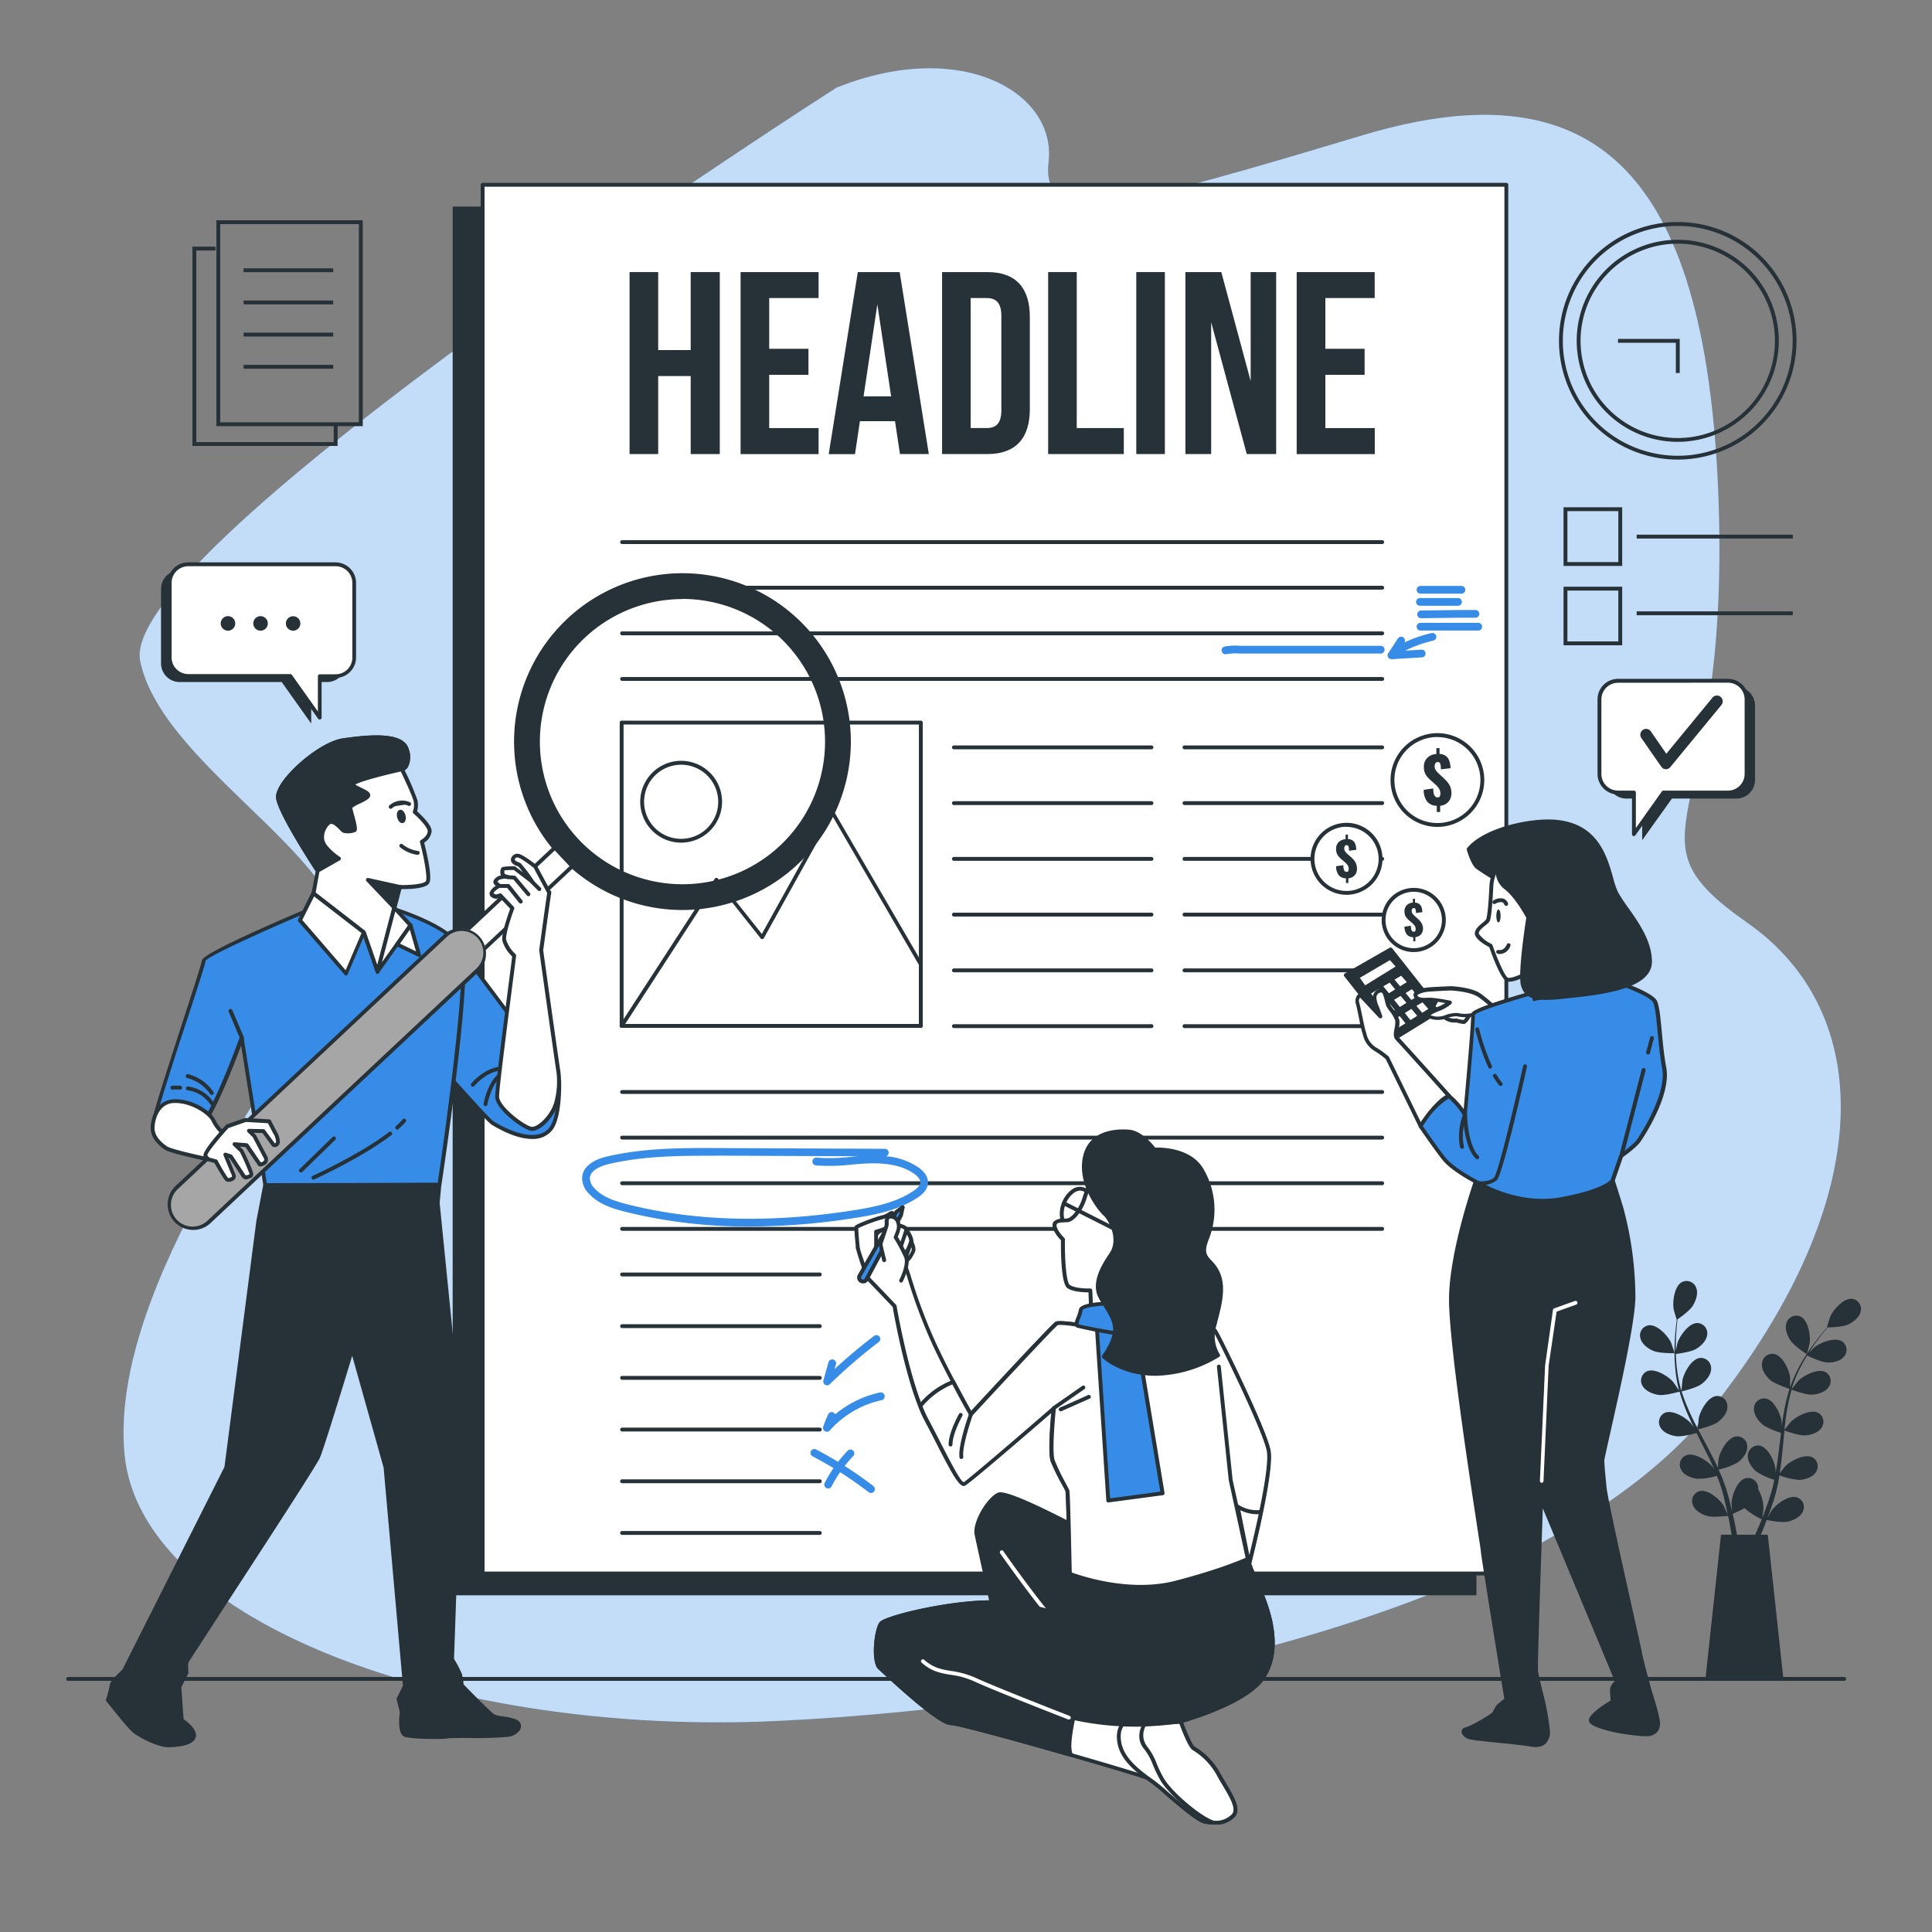 <svg xmlns="http://www.w3.org/2000/svg" viewBox="0 0 500 500"><rect x="0" y="0" width="500" height="500" fill="#808080" stroke="none"/><g id="freepik--background-simple--inject-4"><path d="M216.49,22.68S30.19,141.69,36.28,171.1s63,55.4,50.81,79.34S28.15,332.51,32.22,376.28s84.68,73.19,169.37,69.08S400.76,418,443.45,364s42-101.91,8.8-125.16-4.74-23.26-7.45-108.06S414.31,16.53,352.66,35s-83.32,24.62-81.29,6.84S249,9.69,216.49,22.68Z" style="fill:#378CE7"></path><path d="M216.49,22.68S30.19,141.69,36.28,171.1s63,55.4,50.81,79.34S28.15,332.51,32.22,376.28s84.68,73.19,169.37,69.08S400.76,418,443.45,364s42-101.91,8.8-125.16-4.74-23.26-7.45-108.06S414.31,16.53,352.66,35s-83.32,24.62-81.29,6.84S249,9.69,216.49,22.68Z" style="fill:#fff;opacity:0.7"></path></g><g id="freepik--Floor--inject-4"><path d="M477.28,435H17.64a.5.5,0,1,1,0-1H477.28a.5.5,0,0,1,0,1Z" style="fill:#263238"></path></g><g id="freepik--Checklist--inject-4"><path d="M419.82,146.46H404.64V131.28h15.18Zm-14.18-1h13.18V132.28H405.64Z" style="fill:#263238"></path><path d="M419.82,167H404.64V151.84h15.18Zm-14.18-1h13.18V152.84H405.64Z" style="fill:#263238"></path><rect x="423.57" y="138.37" width="40.41" height="1" style="fill:#263238"></rect><rect x="423.57" y="158.22" width="40.41" height="1" style="fill:#263238"></rect></g><g id="freepik--Documents--inject-4"><path d="M93.88,110.29H56V57H93.88Zm-36.88-1H92.88V58H57Z" style="fill:#263238"></path><rect x="63.04" y="69.44" width="23.2" height="1" style="fill:#263238"></rect><rect x="63.04" y="77.77" width="23.2" height="1" style="fill:#263238"></rect><rect x="63.04" y="86.09" width="23.2" height="1" style="fill:#263238"></rect><rect x="63.04" y="94.42" width="23.2" height="1" style="fill:#263238"></rect><polygon points="87.37 115.41 49.8 115.41 49.8 63.83 55.77 63.83 55.77 64.83 50.8 64.83 50.8 114.41 86.37 114.41 86.37 110.13 87.37 110.13 87.37 115.41" style="fill:#263238"></polygon></g><g id="freepik--Clock--inject-4"><path d="M434.21,118.94a30.74,30.74,0,1,1,30.73-30.73A30.77,30.77,0,0,1,434.21,118.94Zm0-60.47a29.74,29.74,0,1,0,29.73,29.74A29.77,29.77,0,0,0,434.21,58.47Z" style="fill:#263238"></path><path d="M434.21,114.35a26.15,26.15,0,1,1,26.14-26.14A26.18,26.18,0,0,1,434.21,114.35Zm0-51.29a25.15,25.15,0,1,0,25.14,25.15A25.18,25.18,0,0,0,434.21,63.06Z" style="fill:#263238"></path><polygon points="434.71 96.53 433.71 96.53 433.71 88.71 418.74 88.71 418.74 87.71 434.71 87.71 434.71 96.53" style="fill:#263238"></polygon></g><g id="freepik--speech-bubble-2--inject-4"><path d="M420.94,177.77h28.44a4.81,4.81,0,0,1,4.82,4.81v19.27a4.82,4.82,0,0,1-4.82,4.82H432.69L425,217.43V206.67h-4.1a4.82,4.82,0,0,1-4.82-4.82V182.58A4.81,4.81,0,0,1,420.94,177.77Z" style="fill:#263238"></path><path d="M418.76,176.2H447.2A4.82,4.82,0,0,1,452,181v19.27a4.82,4.82,0,0,1-4.82,4.82H430.5l-7.64,10.75V205.11h-4.1a4.82,4.82,0,0,1-4.82-4.82V181A4.82,4.82,0,0,1,418.76,176.2Z" style="fill:#fff"></path><path d="M422.86,216.37a.4.4,0,0,1-.15,0,.49.49,0,0,1-.35-.47V205.61h-3.6a5.32,5.32,0,0,1-5.32-5.32V181a5.32,5.32,0,0,1,5.32-5.32H447.2a5.32,5.32,0,0,1,5.31,5.32v19.27a5.32,5.32,0,0,1-5.31,5.32H430.76l-7.49,10.54A.5.5,0,0,1,422.86,216.37Zm-4.1-39.67a4.32,4.32,0,0,0-4.32,4.32v19.27a4.32,4.32,0,0,0,4.32,4.32h4.1a.5.5,0,0,1,.5.5v9.19l6.73-9.48a.52.52,0,0,1,.41-.21h16.7a4.32,4.32,0,0,0,4.31-4.32V181a4.32,4.32,0,0,0-4.31-4.32Z" style="fill:#263238"></path><path d="M431.18,199.08h-.06a1.49,1.49,0,0,1-1.17-.64L424.78,191a1.51,1.51,0,0,1,.38-2.09,1.48,1.48,0,0,1,2.08.37l4,5.79,11.91-14.48a1.5,1.5,0,1,1,2.32,1.9l-13.17,16A1.52,1.52,0,0,1,431.18,199.08Z" style="fill:#263238"></path></g><g id="freepik--speeh-bubble-1--inject-4"><path d="M84.65,147.6H46.5a4.82,4.82,0,0,0-4.82,4.82v19.27a4.82,4.82,0,0,0,4.82,4.82H72.9l7.64,10.75V176.51h4.11a4.82,4.82,0,0,0,4.82-4.82V152.42A4.82,4.82,0,0,0,84.65,147.6Z" style="fill:#263238"></path><path d="M86.83,146H48.69a4.82,4.82,0,0,0-4.82,4.82v19.27A4.82,4.82,0,0,0,48.69,175h26.4l7.64,10.75V175h4.1a4.82,4.82,0,0,0,4.82-4.82V150.86A4.82,4.82,0,0,0,86.83,146Z" style="fill:#fff"></path><path d="M82.73,186.2a.49.49,0,0,1-.41-.21l-7.49-10.54H48.69a5.32,5.32,0,0,1-5.32-5.32V150.86a5.32,5.32,0,0,1,5.32-5.32H86.83a5.32,5.32,0,0,1,5.32,5.32v19.27a5.32,5.32,0,0,1-5.32,5.32h-3.6V185.7a.5.5,0,0,1-.35.48Zm-34-39.66a4.32,4.32,0,0,0-4.32,4.32v19.27a4.32,4.32,0,0,0,4.32,4.32h26.4a.52.52,0,0,1,.41.21l6.73,9.47V175a.5.5,0,0,1,.5-.5h4.1a4.33,4.33,0,0,0,4.32-4.32V150.86a4.33,4.33,0,0,0-4.32-4.32Z" style="fill:#263238"></path><path d="M60.88,161.35A1.88,1.88,0,1,0,59,163.22,1.88,1.88,0,0,0,60.88,161.35Z" style="fill:#263238"></path><path d="M69.31,161.35a1.88,1.88,0,1,0-1.88,1.87A1.88,1.88,0,0,0,69.31,161.35Z" style="fill:#263238"></path><path d="M77.73,161.35a1.87,1.87,0,1,0-1.87,1.87A1.87,1.87,0,0,0,77.73,161.35Z" style="fill:#263238"></path></g><g id="freepik--Page--inject-4"><rect x="117.15" y="53.46" width="264.94" height="359.4" style="fill:#263238"></rect><rect x="124.9" y="47.82" width="264.94" height="359.4" style="fill:#fff"></rect><path d="M389.84,407.72H124.9a.5.5,0,0,1-.5-.5V47.82a.51.51,0,0,1,.5-.5H389.84a.5.5,0,0,1,.5.5v359.4A.5.5,0,0,1,389.84,407.72Zm-264.44-1H389.34V48.32H125.4Z" style="fill:#263238"></path><path d="M238.31,266H160.88a.5.5,0,0,1-.5-.5V187a.5.5,0,0,1,.5-.5h77.43a.5.5,0,0,1,.5.5v78.5A.5.5,0,0,1,238.31,266Zm-76.93-1h76.43v-77.5H161.38Z" style="fill:#263238"></path><path d="M238.31,266H160.88a.49.49,0,0,1-.44-.26.51.51,0,0,1,0-.52L185,227.4a.5.5,0,0,1,.81,0l11.35,14.31,17.69-31.89a.51.51,0,0,1,.44-.26h0a.48.48,0,0,1,.43.25l23,39.53a.45.45,0,0,1,.07.25v15.94A.5.5,0,0,1,238.31,266Zm-76.51-1h76v-15.3L215.32,211l-17.63,31.78a.5.5,0,0,1-.83.07l-11.38-14.36Z" style="fill:#263238"></path><path d="M176.28,218.08a10.59,10.59,0,1,1,10.59-10.58A10.6,10.6,0,0,1,176.28,218.08Zm0-20.17a9.59,9.59,0,1,0,9.59,9.59A9.6,9.6,0,0,0,176.28,197.91Z" style="fill:#263238"></path><path d="M357.71,140.8H161a.51.51,0,0,1-.5-.5.5.5,0,0,1,.5-.5H357.71a.5.5,0,0,1,.5.5A.51.51,0,0,1,357.71,140.8Z" style="fill:#263238"></path><path d="M357.71,152.6H161a.5.5,0,0,1,0-1H357.71a.5.5,0,0,1,0,1Z" style="fill:#263238"></path><path d="M357.71,164.41H161a.51.51,0,0,1-.5-.5.5.5,0,0,1,.5-.5H357.71a.5.5,0,0,1,.5.5A.51.51,0,0,1,357.71,164.41Z" style="fill:#263238"></path><path d="M357.71,176.21H161a.5.5,0,0,1,0-1H357.71a.5.5,0,0,1,0,1Z" style="fill:#263238"></path><path d="M357.71,283.11H161a.5.5,0,0,1-.5-.5.51.51,0,0,1,.5-.5H357.71a.51.51,0,0,1,.5.5A.5.5,0,0,1,357.71,283.11Z" style="fill:#263238"></path><path d="M357.71,294.92H161a.51.51,0,0,1-.5-.5.5.5,0,0,1,.5-.5H357.71a.5.5,0,0,1,.5.5A.51.51,0,0,1,357.71,294.92Z" style="fill:#263238"></path><path d="M357.71,306.72H161a.5.5,0,0,1-.5-.5.51.51,0,0,1,.5-.5H357.71a.51.51,0,0,1,.5.5A.5.5,0,0,1,357.71,306.72Z" style="fill:#263238"></path><path d="M357.71,318.53H161a.51.51,0,0,1-.5-.5.5.5,0,0,1,.5-.5H357.71a.5.5,0,0,1,.5.5A.51.51,0,0,1,357.71,318.53Z" style="fill:#263238"></path><path d="M298,193.92H246.87a.5.5,0,0,1-.5-.5.5.5,0,0,1,.5-.5H298a.5.5,0,0,1,.5.5A.51.51,0,0,1,298,193.92Z" style="fill:#263238"></path><path d="M298,208.35H246.87a.5.5,0,0,1-.5-.5.5.5,0,0,1,.5-.5H298a.5.5,0,0,1,.5.5A.51.51,0,0,1,298,208.35Z" style="fill:#263238"></path><path d="M298,222.78H246.87a.5.5,0,0,1-.5-.5.5.5,0,0,1,.5-.5H298a.5.5,0,0,1,.5.5A.51.51,0,0,1,298,222.78Z" style="fill:#263238"></path><path d="M298,237.2H246.87a.5.5,0,0,1-.5-.5.5.5,0,0,1,.5-.5H298a.51.51,0,0,1,.5.5A.5.5,0,0,1,298,237.2Z" style="fill:#263238"></path><path d="M298,251.63H246.87a.5.5,0,0,1-.5-.5.5.5,0,0,1,.5-.5H298a.51.51,0,0,1,.5.5A.5.5,0,0,1,298,251.63Z" style="fill:#263238"></path><path d="M298,266.06H246.87a.5.5,0,0,1,0-1H298a.5.5,0,0,1,0,1Z" style="fill:#263238"></path><path d="M357.71,193.92H306.55a.5.5,0,0,1-.5-.5.5.5,0,0,1,.5-.5h51.16a.5.5,0,0,1,.5.5A.51.51,0,0,1,357.71,193.92Z" style="fill:#263238"></path><path d="M357.71,208.35H306.55a.5.5,0,0,1-.5-.5.5.5,0,0,1,.5-.5h51.16a.5.5,0,0,1,.5.5A.51.51,0,0,1,357.71,208.35Z" style="fill:#263238"></path><path d="M357.71,222.78H306.55a.5.5,0,0,1-.5-.5.5.5,0,0,1,.5-.5h51.16a.5.5,0,0,1,.5.5A.51.51,0,0,1,357.71,222.78Z" style="fill:#263238"></path><path d="M357.71,237.2H306.55a.5.5,0,0,1-.5-.5.5.5,0,0,1,.5-.5h51.16a.51.51,0,0,1,.5.5A.5.5,0,0,1,357.71,237.2Z" style="fill:#263238"></path><path d="M357.71,251.63H306.55a.5.5,0,0,1-.5-.5.5.5,0,0,1,.5-.5h51.16a.51.51,0,0,1,.5.5A.5.5,0,0,1,357.71,251.63Z" style="fill:#263238"></path><path d="M357.71,266.06H306.55a.5.5,0,0,1,0-1h51.16a.5.5,0,0,1,0,1Z" style="fill:#263238"></path><path d="M212.11,330.33H161a.5.5,0,0,1-.5-.5.51.51,0,0,1,.5-.5h51.16a.5.5,0,0,1,.5.5A.5.5,0,0,1,212.11,330.33Z" style="fill:#263238"></path><path d="M212.11,343.71H161a.5.5,0,0,1-.5-.5.51.51,0,0,1,.5-.5h51.16a.5.5,0,0,1,.5.5A.5.5,0,0,1,212.11,343.71Z" style="fill:#263238"></path><path d="M212.11,357.09H161a.5.5,0,0,1,0-1h51.16a.5.5,0,1,1,0,1Z" style="fill:#263238"></path><path d="M212.11,370.47H161a.5.5,0,0,1,0-1h51.16a.5.5,0,0,1,0,1Z" style="fill:#263238"></path><path d="M212.11,383.85H161a.5.5,0,1,1,0-1h51.16a.5.5,0,0,1,0,1Z" style="fill:#263238"></path><path d="M212.11,397.23H161a.51.51,0,0,1-.5-.5.5.5,0,0,1,.5-.5h51.16a.5.5,0,0,1,.5.5A.5.5,0,0,1,212.11,397.23Z" style="fill:#263238"></path><path d="M170.34,117.51h-7.41V70.41h7.41V90.6h8.41V70.41h7.53v47.1h-7.53V97.32h-8.41Z" style="fill:#263238"></path><path d="M199.07,90.26h10.16V97H199.07v13.79h12.78v6.73H191.66V70.41h20.19v6.73H199.07Z" style="fill:#263238"></path><path d="M240.38,117.51h-7.47L231.63,109h-9.08l-1.28,8.54h-6.8L222,70.41h10.83Zm-16.89-14.94h7.13l-3.56-23.82Z" style="fill:#263238"></path><path d="M243.81,70.41h11.71c7.4,0,11,4.1,11,11.64v23.82c0,7.54-3.63,11.64-11,11.64H243.81Zm7.4,6.73v33.64h4.17c2.36,0,3.77-1.21,3.77-4.57V81.71c0-3.36-1.41-4.57-3.77-4.57Z" style="fill:#263238"></path><path d="M271.26,70.41h7.4v40.37h12.18v6.73H271.26Z" style="fill:#263238"></path><path d="M294.07,70.41h7.4v47.1h-7.4Z" style="fill:#263238"></path><path d="M313.45,83.39v34.12h-6.67V70.41h9.29l7.6,28.19V70.41h6.6v47.1h-7.61Z" style="fill:#263238"></path><path d="M343,90.26h10.16V97H343v13.79h12.79v6.73H335.58V70.41h20.19v6.73H343Z" style="fill:#263238"></path><path d="M317.24,169.31a1,1,0,0,1-.17-2,14.91,14.91,0,0,1,3.93-.17h36.32a1,1,0,0,1,0,2H320.91a13.61,13.61,0,0,0-3.5.15Z" style="fill:#378CE7"></path><path d="M378.22,153.64H367.63a1,1,0,0,1,0-2h10.59a1,1,0,0,1,0,2Z" style="fill:#378CE7"></path><path d="M377.33,156.77h-9.85a1,1,0,0,1,0-2h9.85a1,1,0,0,1,0,2Z" style="fill:#378CE7"></path><path d="M367.78,160a1,1,0,0,1,0-2l5-.07,4.87-.06h4.19a1,1,0,0,1,0,2h-4.17l-4.87.06-5,.07Z" style="fill:#378CE7"></path><path d="M382.57,163.19H367.63a1,1,0,0,1,0-2h14.94a1,1,0,0,1,0,2Z" style="fill:#378CE7"></path><path d="M360.86,169.79a1,1,0,0,1-.86-.48,1,1,0,0,1,.34-1.37,34.46,34.46,0,0,1,10.19-4.11,1,1,0,0,1,.44,1.95,32.42,32.42,0,0,0-9.6,3.87A1,1,0,0,1,360.86,169.79Z" style="fill:#378CE7"></path><path d="M360.12,170.6a1,1,0,0,1-.84-1.55l2.49-3.8a1,1,0,1,1,1.67,1.1l-1.39,2.13,5.83-.35a1,1,0,0,1,1.05.94,1,1,0,0,1-.94,1.06l-7.81.47Z" style="fill:#378CE7"></path><path d="M194,317.42a130.57,130.57,0,0,1-32-3.77c-3.27-.82-7-1.93-9.54-4.68a5.76,5.76,0,0,1-1.81-4.15c.12-2.62,2.42-4.58,6.5-5.53,9.62-2.25,19.6-2.21,29.24-2.17l42.62.19a1,1,0,0,1,.32,1.94,17.18,17.18,0,0,1,8.46,2.95c1.63,1.18,2.45,2.56,2.37,4-.11,2-2,3.29-2.65,3.71-4.93,3.3-10.95,4.46-16.21,5.29A176.83,176.83,0,0,1,194,317.42Zm-11.48-18.31c-8.31,0-16.79.23-24.92,2.13-1.45.34-4.85,1.38-4.95,3.67a3.94,3.94,0,0,0,1.27,2.69c2.2,2.35,5.58,3.36,8.57,4.11,17.33,4.37,37,4.88,58.5,1.5,5-.79,10.82-1.9,15.41-5,1.15-.77,1.73-1.48,1.77-2.16.05-.95-.95-1.83-1.55-2.26-2.82-2-6.77-2.91-12.07-2.69-1.4.06-2.83.18-4.21.3a48.52,48.52,0,0,1-9.19.2,1,1,0,1,1,.21-2,48,48,0,0,0,8.81-.2l2-.16-35.74-.16Z" style="fill:#378CE7"></path><path d="M214.05,358.52a1,1,0,0,1-.51-.14,1,1,0,0,1-.45-1.13l1.32-4.7a1,1,0,0,1,1.24-.7,1,1,0,0,1,.69,1.24L216,354.3c3.26-3,6.67-5.88,10.18-8.55a1,1,0,1,1,1.21,1.59,137.78,137.78,0,0,0-12.64,10.9A1.05,1.05,0,0,1,214.05,358.52Z" style="fill:#378CE7"></path><path d="M214,370.52a.94.94,0,0,1-.51-.14,1,1,0,0,1-.44-1.19,33.15,33.15,0,0,1,1.28-3.16,1,1,0,0,1,1.82,0,27.08,27.08,0,0,1,11.58-5.66,1,1,0,0,1,.42,2,25.09,25.09,0,0,0-13.4,7.83A1,1,0,0,1,214,370.52Z" style="fill:#378CE7"></path><path d="M214.32,385.22a1.11,1.11,0,0,1-.46-.11,1,1,0,0,1-.43-1.35,35.61,35.61,0,0,1,5.89-8.26,1,1,0,1,1,1.44,1.38,34,34,0,0,0-5.55,7.8A1,1,0,0,1,214.32,385.22Z" style="fill:#378CE7"></path><path d="M225.41,386.38a.94.94,0,0,1-.61-.21,98.23,98.23,0,0,0-14.5-9.27,1,1,0,0,1-.43-1.35,1,1,0,0,1,1.35-.42,99.59,99.59,0,0,1,14.8,9.46,1,1,0,0,1,.18,1.4A1,1,0,0,1,225.41,386.38Z" style="fill:#378CE7"></path></g><g id="freepik--Plant--inject-4"><path d="M427.85,349.59c1.61.7,5.54.61,5.54.61s-.85-2.57-.92-2.73c-.86-1.8-3.59-4.78-5.81-4.48a2.65,2.65,0,0,0-2.13,3.32C424.9,347.85,426.48,349,427.85,349.59Z" style="fill:#263238"></path><path d="M429.2,361c1.67.24,5.18-.77,5.46-.86a45.31,45.31,0,0,0,2.13,5.89c.48,1.12,1,2.23,1.53,3.33-.32-.46-.6-.88-.65-.94-1.31-1.51-4.73-3.66-6.79-2.79a2.66,2.66,0,0,0-1.17,3.77c.76,1.38,2.58,2.07,4.06,2.28s4.51-.58,5.3-.81l.63,1.27c1,2,2,4,3,6,.33.71.63,1.42.94,2.12l-.57-.81c-1.31-1.51-4.73-3.66-6.79-2.79a2.65,2.65,0,0,0-1.17,3.77c.76,1.38,2.58,2.07,4.06,2.28a16.86,16.86,0,0,0,5.15-.77c.29.73.59,1.47.83,2.19.16.5.35,1,.48,1.48s.28,1,.41,1.49c.23.95.48,1.94.68,2.88.14.65.27,1.27.39,1.9-.32-.7-1-2.08-1-2.18-1.06-1.7-4.11-4.34-6.28-3.79a2.65,2.65,0,0,0-1.73,3.54c.54,1.49,2.24,2.44,3.67,2.88s5.05,0,5.48,0c.21,1,.41,2.06.57,3,.13.72.24,1.4.35,2.05h1.39c-.13-.73-.27-1.49-.43-2.29-.21-1.06-.45-2.18-.71-3.33a32.24,32.24,0,0,0,3.06-1.44,19,19,0,0,0,4.46,2.87c-.4,1-.8,1.94-1.19,2.83-.2.47-.4.92-.6,1.36h1.47c.12-.28.24-.55.35-.84.42-1,.83-2.07,1.25-3.18.42.09,3.87.79,5.48.43,1.45-.33,3.22-1.16,3.87-2.6a2.65,2.65,0,0,0-1.46-3.66c-2.13-.71-5.37,1.7-6.55,3.31-.07.09-.72,1.21-1.11,1.92.17-.45.33-.89.5-1.36.34-.92.65-1.85,1-2.86.15-.48.29-1,.44-1.48s.27-1,.4-1.55c.29-1.21.52-2.45.73-3.71a17.41,17.41,0,0,0,5.2,1.2c1.49-.11,3.36-.66,4.22-2a2.65,2.65,0,0,0-.89-3.84c-2-1-5.56.86-7,2.27-.09.09-1,1.22-1.47,1.85.12-.76.24-1.52.33-2.28.28-2.22.49-4.48.71-6.73.06-.69.14-1.37.21-2.06.29.11,3.7,1.38,5.37,1.26,1.49-.11,3.36-.65,4.22-2a2.64,2.64,0,0,0-.89-3.84c-2-1-5.55.87-7,2.28-.11.1-1.41,1.72-1.71,2.15.15-1.51.33-3,.56-4.49a48.12,48.12,0,0,1,1.29-5.92c.13.06,3.68,1.4,5.4,1.27,1.49-.1,3.36-.65,4.22-2a2.64,2.64,0,0,0-.89-3.84c-2-1-5.56.86-7,2.27-.11.11-1.51,1.86-1.74,2.19l.09-.34a33.6,33.6,0,0,1,2.34-5.59c.51-1,1.05-1.93,1.6-2.81.64.32,3.56,1.73,5.12,1.8s3.41-.28,4.41-1.51a2.65,2.65,0,0,0-.46-3.91c-1.87-1.24-5.62.25-7.19,1.5-.08.06-.87.85-1.44,1.43.26-.4.51-.81.76-1.19.94-1.41,1.88-2.64,2.73-3.73.48-.61.94-1.16,1.36-1.66.79,0,4-.11,5.34-.76s2.9-1.82,3.23-3.37a2.65,2.65,0,0,0-2.22-3.26c-2.22-.24-4.87,2.81-5.68,4.64-.07.15-.89,2.75-.85,2.75h.05c-.42.48-.87,1-1.34,1.57-.87,1.07-1.85,2.29-2.82,3.68a48,48,0,0,0-2.92,4.65,34.72,34.72,0,0,0-2.49,5.62.19.19,0,0,0,0,.07c0-.66,0-2.49,0-2.63-.26-2-1.92-5.67-4.12-6.07A2.65,2.65,0,0,0,456,353c-.13,1.57,1,3.15,2.13,4.15s4.74,2.2,5,2.29a46.92,46.92,0,0,0-1.47,6.08c-.22,1.2-.39,2.41-.56,3.63,0-.56,0-1.07,0-1.14-.25-2-1.92-5.67-4.12-6.07a2.64,2.64,0,0,0-3.05,2.49c-.13,1.57,1,3.15,2.12,4.15s4.09,2,4.87,2.24c-.05.47-.12.94-.17,1.41-.27,2.24-.53,4.49-.85,6.68-.11.77-.25,1.53-.39,2.29,0-.51,0-.93,0-1-.25-2-1.92-5.66-4.12-6.07a2.65,2.65,0,0,0-3.05,2.5c-.13,1.57,1,3.15,2.12,4.14a16.71,16.71,0,0,0,4.73,2.2c-.16.78-.32,1.55-.52,2.29-.14.5-.24,1-.42,1.49s-.31,1-.47,1.47c-.34.93-.68,1.89-1,2.78-.24.62-.48,1.21-.72,1.81.12-.77.33-2.28.33-2.41a10.27,10.27,0,0,0-1.38-5,2.92,2.92,0,0,0,0-.59,2.66,2.66,0,0,0-3.24-2.25c-2.17.58-3.54,4.38-3.64,6.37,0,.12.07,1.41.13,2.22-.11-.47-.21-.93-.33-1.41-.22-1-.48-1.91-.75-2.93l-.45-1.48c-.14-.5-.35-1-.52-1.52-.43-1.17-.92-2.33-1.44-3.49a17.45,17.45,0,0,0,5-1.87c1.19-.91,2.44-2.4,2.43-4a2.64,2.64,0,0,0-2.86-2.71c-2.22.24-4.16,3.79-4.56,5.74,0,.13-.16,1.56-.21,2.35-.32-.69-.64-1.39-1-2.08-1-2-2.07-4-3.12-6-.33-.61-.64-1.23-1-1.84.3-.07,3.84-.89,5.17-1.91s2.44-2.4,2.43-4a2.64,2.64,0,0,0-2.86-2.71c-2.23.24-4.16,3.79-4.56,5.75,0,.14-.22,2.21-.24,2.74-.7-1.35-1.39-2.7-2-4.06a48.52,48.52,0,0,1-2.19-5.64c.14,0,3.84-.88,5.21-1.93,1.18-.9,2.44-2.39,2.43-4a2.66,2.66,0,0,0-2.86-2.72c-2.23.25-4.16,3.79-4.56,5.75,0,.15-.24,2.38-.24,2.79,0-.12-.09-.23-.12-.34a33.7,33.7,0,0,1-1.13-6c-.13-1.11-.18-2.18-.22-3.22.71-.09,3.93-.52,5.26-1.32s2.69-2.12,2.85-3.69a2.64,2.64,0,0,0-2.54-3c-2.24,0-4.55,3.31-5.17,5.21,0,.1-.26,1.19-.41,2,0-.47,0-1,0-1.41,0-1.69.11-3.24.22-4.62.06-.78.14-1.48.22-2.14.64-.44,3.23-2.27,4-3.58s1.41-3.11.83-4.58a2.64,2.64,0,0,0-3.64-1.5c-2,1-2.52,5-2.19,7,0,.17.78,2.79.82,2.77l0,0c-.09.63-.18,1.31-.26,2.05-.13,1.37-.28,2.93-.32,4.63a47.11,47.11,0,0,0,.14,5.49,34.27,34.27,0,0,0,1,6.05l0,.07c-.36-.55-1.39-2.06-1.49-2.17-1.3-1.51-4.72-3.66-6.78-2.79a2.65,2.65,0,0,0-1.18,3.76C425.91,360.07,427.73,360.75,429.2,361Z" style="fill:#263238"></path><path d="M467.6,350.45s.72-2.61.74-2.78c.28-2-.36-6-2.37-6.95a2.66,2.66,0,0,0-3.61,1.6c-.54,1.49.15,3.31,1,4.56C464.27,348.35,467.6,350.45,467.6,350.45Z" style="fill:#263238"></path><polygon points="461.54 434.48 441.37 434.48 445.4 397.19 457.5 397.19 461.54 434.48" style="fill:#263238"></polygon></g><g id="freepik--Symbols--inject-4"><circle cx="365.87" cy="238.09" r="7.8" transform="translate(-63.42 158.99) rotate(-22.61)" style="fill:#fff"></circle><path d="M365.87,246.39a8.3,8.3,0,1,1,8.3-8.3A8.3,8.3,0,0,1,365.87,246.39Zm0-15.6a7.3,7.3,0,1,0,7.3,7.3A7.31,7.31,0,0,0,365.87,230.79Z" style="fill:#263238"></path><path d="M365.75,243.62v-1.07a2.21,2.21,0,0,1-1.67-.72,3.3,3.3,0,0,1-.6-2l1.65-.25a4.16,4.16,0,0,0,.1.9.9.9,0,0,0,.25.5.59.59,0,0,0,.41.15.39.39,0,0,0,.39-.2,1.07,1.07,0,0,0,.09-.43,1.6,1.6,0,0,0-.25-.92,4.3,4.3,0,0,0-.7-.75l-.76-.65a6.62,6.62,0,0,1-.59-.6,2.69,2.69,0,0,1-.43-.71,2.6,2.6,0,0,1-.16-1,2.18,2.18,0,0,1,.59-1.61,2.41,2.41,0,0,1,1.58-.66v-1h.55v1a1.91,1.91,0,0,1,1,.29,1.77,1.77,0,0,1,.57.62,3.18,3.18,0,0,1,.26.79c0,.28.07.54.08.77l-1.67.21c0-.26,0-.49-.05-.68a1.13,1.13,0,0,0-.15-.45.41.41,0,0,0-.37-.14.41.41,0,0,0-.39.22.87.87,0,0,0-.13.46,1.23,1.23,0,0,0,.26.83,6.55,6.55,0,0,0,.58.6l.73.64a6.5,6.5,0,0,1,.68.71,3.49,3.49,0,0,1,.49.84,3,3,0,0,1,.18,1.07,2.24,2.24,0,0,1-.24,1,2,2,0,0,1-.68.78,2.42,2.42,0,0,1-1.05.36v1.08Z" style="fill:#263238"></path><circle cx="348.49" cy="222.27" r="8.81" transform="translate(-55.1 311.52) rotate(-45)" style="fill:#fff"></circle><path d="M348.49,231.57a9.31,9.31,0,1,1,9.3-9.3A9.31,9.31,0,0,1,348.49,231.57Zm0-17.61a8.31,8.31,0,1,0,8.3,8.31A8.32,8.32,0,0,0,348.49,214Z" style="fill:#263238"></path><path d="M348.34,228.5v-1.2a2.47,2.47,0,0,1-1.88-.81,3.71,3.71,0,0,1-.68-2.31l1.87-.28a4,4,0,0,0,.11,1,1.09,1.09,0,0,0,.28.56.64.64,0,0,0,.46.17.42.42,0,0,0,.44-.23,1.13,1.13,0,0,0,.11-.48,1.79,1.79,0,0,0-.29-1,4.09,4.09,0,0,0-.79-.85l-.86-.74a7,7,0,0,1-.66-.68,3.06,3.06,0,0,1-.49-.8,3,3,0,0,1-.18-1.1,2.41,2.41,0,0,1,.67-1.81,2.67,2.67,0,0,1,1.78-.74V216h.62v1.14a2.33,2.33,0,0,1,1.14.33,1.83,1.83,0,0,1,.63.7,3.12,3.12,0,0,1,.3.89,7.57,7.57,0,0,1,.09.87l-1.89.24c0-.3,0-.55-.05-.77a1.09,1.09,0,0,0-.18-.51.42.42,0,0,0-.4-.16.47.47,0,0,0-.45.25,1,1,0,0,0-.15.52,1.43,1.43,0,0,0,.3.94,6.91,6.91,0,0,0,.65.68l.83.71a8.28,8.28,0,0,1,.76.81,3.33,3.33,0,0,1,.55,1,3.21,3.21,0,0,1,.21,1.2,2.6,2.6,0,0,1-.27,1.19,2.35,2.35,0,0,1-.76.87,2.72,2.72,0,0,1-1.2.41v1.21Z" style="fill:#263238"></path><circle cx="372.03" cy="201.89" r="11.63" style="fill:#fff"></circle><path d="M372,214a12.13,12.13,0,1,1,12.13-12.13A12.14,12.14,0,0,1,372,214Zm0-23.26a11.13,11.13,0,1,0,11.13,11.13A11.14,11.14,0,0,0,372,190.76Z" style="fill:#263238"></path><path d="M371.84,210.13v-1.6a3.26,3.26,0,0,1-2.49-1.07,4.92,4.92,0,0,1-.89-3.05l2.46-.37a6.77,6.77,0,0,0,.14,1.36,1.55,1.55,0,0,0,.38.74.88.88,0,0,0,.61.22.56.56,0,0,0,.58-.3,1.62,1.62,0,0,0,.14-.65,2.39,2.39,0,0,0-.38-1.36,5.88,5.88,0,0,0-1-1.12l-1.14-1a10.53,10.53,0,0,1-.88-.89,3.87,3.87,0,0,1-.63-1.06,4,4,0,0,1-.24-1.44,3.24,3.24,0,0,1,.87-2.4,3.59,3.59,0,0,1,2.36-1v-1.53h.82v1.51a3,3,0,0,1,1.5.43,2.4,2.4,0,0,1,.84.93,4,4,0,0,1,.39,1.18,8.18,8.18,0,0,1,.12,1.15l-2.49.3a9.21,9.21,0,0,0-.08-1,1.43,1.43,0,0,0-.22-.67.6.6,0,0,0-.54-.22.66.66,0,0,0-.6.34,1.46,1.46,0,0,0-.19.68,1.83,1.83,0,0,0,.4,1.24,8.11,8.11,0,0,0,.86.9l1.09,1a9.18,9.18,0,0,1,1,1.06,4.71,4.71,0,0,1,.73,1.25,4.44,4.44,0,0,1,.27,1.6,3.5,3.5,0,0,1-.35,1.56,3.05,3.05,0,0,1-1,1.15,3.53,3.53,0,0,1-1.57.54v1.61Z" style="fill:#263238"></path></g><g id="freepik--character-3--inject-4"><path d="M382.51,303.9s-6.88,18.93-7.07,31.93,8,63.48,8.22,65.58,6.12,38.43,6.12,38.43l-2.1,1.72s-.58,1-1,1.72-5.73,3.82-7.26,4.21-.39,1.72,1,2.1,12.62,1.34,15.68,1.91,4.59-.95,4.4-3.82a67.27,67.27,0,0,0-1.53-8.61c-.19-.76-1.34-5.54-1.53-6.69S398.77,388,398.77,388l19.63,47.12s-1.34,1.15-1.34,2.11.19,3.06.19,3.06-6.5,3.82-5.54,5.16,7.07,2.48,7.07,2.48,6.5,1.15,8,.77,2.49-1.34,2.11-3.63-2.11-7.65-2.11-7.65-2.29-8.41-2.48-9.75S415.59,389,415.21,385s-.58-5.74-.58-7.08,7.84-32.69,8-42.06a88.73,88.73,0,0,0-3.05-22.94c-1-3.25-2.29-7.36-2.29-7.36Z" style="fill:#263238"></path><path d="M397.27,452.12A6.44,6.44,0,0,1,396,452c-1.52-.28-5.08-.66-8.53-1s-6.49-.69-7.2-.89c-1-.29-2.06-1.1-2-2,0-.25.12-.86,1.1-1.11,1.51-.38,6.55-3.33,6.95-3.95.38-.77.94-1.71,1-1.75a.69.69,0,0,1,.11-.13l1.88-1.53c-.6-3.66-5.89-36.16-6.08-38.18,0-.4-.4-2.81-.91-6.14-2.23-14.66-7.46-49-7.31-59.5.19-12.93,7-31.9,7.11-32.09a.46.46,0,0,1,.49-.33l34.8,1.63a.5.5,0,0,1,.45.34c0,.05,1.35,4.16,2.3,7.38a90.16,90.16,0,0,1,3.08,23.09c-.14,6.76-4.13,24.41-6.51,35-.81,3.6-1.51,6.72-1.53,7.1,0,1.09.14,2.46.4,5.2l.18,1.82c.26,2.73,4.46,21.63,7,32.92,1.37,6.14,2.08,9.37,2.14,9.79.19,1.29,2.45,9.6,2.48,9.69s1.73,5.39,2.11,7.69-.45,3.7-2.48,4.2c-1.59.4-7.56-.63-8.23-.75-1.06-.2-6.38-1.26-7.4-2.69a1.09,1.09,0,0,1-.16-.86c.34-1.59,4.27-4.07,5.59-4.86-.06-.63-.17-2-.17-2.79a3.69,3.69,0,0,1,1.25-2.24l-18.63-44.69c-.46,13.18-1.39,40.87-1.26,42s1.32,5.84,1.52,6.64a67,67,0,0,1,1.55,8.69,4.29,4.29,0,0,1-1.17,3.63A3.74,3.74,0,0,1,397.27,452.12Zm-9.21-10.23c-.14.24-.58,1-.89,1.61-.5,1-6.15,4.11-7.59,4.47a.63.63,0,0,0-.36.17,1.94,1.94,0,0,0,1.33,1c.62.18,3.88.52,7,.86,3.46.37,7,.75,8.6,1a3.43,3.43,0,0,0,3-.49,3.35,3.35,0,0,0,.83-2.81,68.28,68.28,0,0,0-1.52-8.51c-.2-.81-1.34-5.58-1.54-6.74s1.18-40,1.34-44.45a.5.5,0,0,1,.41-.48.52.52,0,0,1,.55.3L418.86,435a.49.49,0,0,1-.13.57c-.38.33-1.17,1.18-1.17,1.73,0,.92.19,3,.19,3a.51.51,0,0,1-.24.48c-3.25,1.91-5.56,3.95-5.39,4.43.58.82,4.3,1.83,6.76,2.29s6.77,1,7.81.77,2.11-.84,1.73-3.06-2.07-7.53-2.08-7.58c-.1-.36-2.31-8.48-2.51-9.83-.05-.4-1-4.51-2.12-9.71-2.68-12.05-6.73-30.26-7-33l-.17-1.82c-.27-2.77-.41-4.17-.41-5.31,0-.41.48-2.54,1.56-7.31,2.21-9.82,6.34-28.1,6.48-34.76a88.77,88.77,0,0,0-3-22.79c-.79-2.68-1.85-6-2.18-7l-34.09-1.59c-.92,2.63-6.75,19.61-6.92,31.42-.15,10.41,5.07,44.69,7.3,59.33.55,3.6.88,5.77.92,6.2.19,2.06,6,38,6.11,38.39a.5.5,0,0,1-.17.47Z" style="fill:#263238"></path><path d="M399,383.75h0a.51.51,0,0,1-.47-.53l1.34-29.82L401.9,339a.52.52,0,0,1,.33-.4l5.35-1.91a.5.5,0,0,1,.34.94l-5.07,1.81-2.06,14-1.33,29.78A.51.51,0,0,1,399,383.75Z" style="fill:#fff"></path><polygon points="348.29 252.35 361.1 268.62 372.45 261.6 359.9 245.72 348.29 252.35" style="fill:#263238"></polygon><path d="M361.1,269.12a.49.49,0,0,1-.39-.19L347.9,252.66a.48.48,0,0,1-.1-.4.5.5,0,0,1,.24-.34l11.61-6.64a.5.5,0,0,1,.64.13l12.55,15.88a.49.49,0,0,1,.1.4.47.47,0,0,1-.23.34l-11.35,7A.48.48,0,0,1,361.1,269.12ZM349,252.5,361.21,268l10.5-6.49-11.94-15.1Z" style="fill:#263238"></path><polygon points="359.76 248.13 351.56 252.98 353.23 255.31 361.57 250.16 359.76 248.13" style="fill:#fff"></polygon><path d="M353.23,255.56a.26.26,0,0,1-.2-.1l-1.67-2.33a.28.28,0,0,1,0-.2.22.22,0,0,1,.12-.16l8.19-4.85a.25.25,0,0,1,.31.05l1.82,2a.27.27,0,0,1,.06.2.28.28,0,0,1-.12.18l-8.34,5.14A.2.2,0,0,1,353.23,255.56Zm-1.3-2.5L353.3,255l7.88-4.86-1.47-1.66Z" style="fill:#263238"></path><polygon points="367.16 262.97 365.34 260.79 363.15 262.09 364.96 264.34 367.16 262.97" style="fill:#fff"></polygon><path d="M365,264.59a.23.23,0,0,1-.19-.09L363,262.25a.21.21,0,0,1,0-.2.25.25,0,0,1,.11-.17l2.19-1.31a.26.26,0,0,1,.33.06l1.82,2.18a.29.29,0,0,1,.05.2.25.25,0,0,1-.11.17l-2.21,1.37A.2.2,0,0,1,365,264.59Zm-1.43-2.43L365,264l1.77-1.1-1.5-1.8Z" style="fill:#263238"></path><polygon points="365.21 259.06 367.3 257.76 365.45 255.67 363.4 256.89 365.21 259.06" style="fill:#fff"></polygon><path d="M365.21,259.31a.25.25,0,0,1-.19-.09l-1.81-2.17a.24.24,0,0,1-.06-.2.26.26,0,0,1,.12-.17l2.05-1.22a.25.25,0,0,1,.31,0l1.86,2.09a.28.28,0,0,1,.06.2.32.32,0,0,1-.12.18l-2.09,1.3A.28.28,0,0,1,365.21,259.31ZM363.78,257l1.48,1.78,1.65-1L365.4,256Z" style="fill:#263238"></path><polygon points="364.35 259.6 362.53 257.41 360.41 258.68 362.21 260.93 364.35 259.6" style="fill:#fff"></polygon><path d="M362.21,261.18a.23.23,0,0,1-.19-.1l-1.81-2.24a.29.29,0,0,1,0-.2.24.24,0,0,1,.12-.17l2.12-1.27a.26.26,0,0,1,.32.05l1.82,2.19a.24.24,0,0,1,.06.2.23.23,0,0,1-.12.17l-2.13,1.33A.23.23,0,0,1,362.21,261.18Zm-1.43-2.43,1.49,1.85,1.71-1.06-1.51-1.8Z" style="fill:#263238"></path><polygon points="359.36 257.38 361.43 256.1 359.66 253.97 357.6 255.19 359.36 257.38" style="fill:#fff"></polygon><path d="M359.36,257.63a.25.25,0,0,1-.2-.1l-1.76-2.19a.28.28,0,0,1,0-.2.26.26,0,0,1,.12-.17l2.06-1.22a.25.25,0,0,1,.32.06l1.77,2.13a.24.24,0,0,1,.06.2.23.23,0,0,1-.12.17l-2.07,1.28A.22.22,0,0,1,359.36,257.63ZM358,255.26l1.45,1.79,1.63-1-1.45-1.75Z" style="fill:#263238"></path><polygon points="368.02 262.44 370.05 261.17 368.2 259.08 366.21 260.27 368.02 262.44" style="fill:#fff"></polygon><path d="M368,262.69a.28.28,0,0,1-.19-.09L366,260.43a.21.21,0,0,1,0-.2.25.25,0,0,1,.11-.18l2-1.18a.26.26,0,0,1,.32,0l1.85,2.09a.26.26,0,0,1,.06.21.23.23,0,0,1-.12.17l-2,1.27A.28.28,0,0,1,368,262.69Zm-1.43-2.36,1.48,1.78,1.6-1-1.52-1.72Z" style="fill:#263238"></path><polygon points="362.29 255.57 364.47 254.22 362.66 252.19 360.53 253.45 362.29 255.57" style="fill:#fff"></polygon><path d="M362.29,255.82a.25.25,0,0,1-.19-.09l-1.76-2.12a.24.24,0,0,1-.06-.2.26.26,0,0,1,.12-.17l2.13-1.26a.25.25,0,0,1,.31.05l1.82,2a.26.26,0,0,1,.06.21.24.24,0,0,1-.12.17l-2.18,1.35A.2.2,0,0,1,362.29,255.82Zm-1.38-2.3,1.43,1.72,1.75-1.07-1.48-1.66Z" style="fill:#263238"></path><polygon points="362.29 262.61 359.83 264.08 361.53 266.48 364.11 264.87 362.29 262.61" style="fill:#fff"></polygon><path d="M361.53,266.72a.25.25,0,0,1-.2-.1l-1.7-2.4a.21.21,0,0,1,0-.19.25.25,0,0,1,.11-.17l2.46-1.46a.24.24,0,0,1,.32.06l1.82,2.26a.28.28,0,0,1,.05.2.25.25,0,0,1-.11.17l-2.57,1.6A.35.35,0,0,1,361.53,266.72Zm-1.34-2.56,1.41,2,2.13-1.33-1.5-1.87Z" style="fill:#263238"></path><polygon points="359.54 259.2 357.07 260.67 358.78 263.07 361.36 261.46 359.54 259.2" style="fill:#fff"></polygon><path d="M358.78,263.32a.26.26,0,0,1-.21-.11l-1.7-2.39a.28.28,0,0,1,0-.2.22.22,0,0,1,.12-.16l2.46-1.48a.25.25,0,0,1,.32.06l1.82,2.26a.25.25,0,0,1,.06.2.27.27,0,0,1-.12.17l-2.58,1.61A.33.33,0,0,1,358.78,263.32Zm-1.35-2.57,1.42,2L361,261.4l-1.51-1.87Z" style="fill:#263238"></path><polygon points="356.73 255.7 354.46 257.04 356.13 259.37 358.5 257.91 356.73 255.7" style="fill:#fff"></polygon><path d="M356.13,259.62a.26.26,0,0,1-.2-.1l-1.67-2.33a.28.28,0,0,1,0-.2.24.24,0,0,1,.12-.16l2.26-1.34a.25.25,0,0,1,.32.06l1.78,2.2a.29.29,0,0,1,.05.2.26.26,0,0,1-.12.17l-2.37,1.46A.2.2,0,0,1,356.13,259.62Zm-1.3-2.5L356.2,259l1.93-1.2L356.67,256Z" style="fill:#263238"></path><path d="M375,283.68s-12.55-14-13.44-14.87.25-3.45,0-4.72-1.92-3.06-2.3-3.83-.64-3.57-1.53-3.83a1.73,1.73,0,0,0-2,1.79,6.61,6.61,0,0,0,.77,2.68l.76,2.17L352,257.45a2,2,0,0,0-.76,2.05c.38,1.14,1.27,6.25,1.78,7.78s.89,3.06,2.81,4.21a22.52,22.52,0,0,1,3.19,2.29l8.62,17.66S372.37,284.15,375,283.68Z" style="fill:#fff"></path><path d="M367.63,291.94h0a.53.53,0,0,1-.42-.28l-8.58-17.57a22.22,22.22,0,0,0-3-2.17,6.55,6.55,0,0,1-2.92-4.16l-.1-.32c-.29-.85-.66-2.68-1-4.44-.3-1.46-.59-2.84-.76-3.35a2.52,2.52,0,0,1,.93-2.59.51.51,0,0,1,.68.05l3.55,3.82a6.87,6.87,0,0,1-.72-2.71,2.38,2.38,0,0,1,.92-1.9,2.07,2.07,0,0,1,1.76-.37c.88.26,1.2,1.62,1.51,2.94a7.5,7.5,0,0,0,.33,1.15,10,10,0,0,0,.68,1,8.94,8.94,0,0,1,1.66,2.95,6.3,6.3,0,0,1-.15,2.15c-.15.88-.34,2,0,2.31.89.9,12.95,14.33,13.47,14.9a.5.5,0,0,1-.29.82c-2,.36-5.76,5.56-7,7.54A.53.53,0,0,1,367.63,291.94ZM352,258.18a1.28,1.28,0,0,0-.28,1.16c.19.56.47,1.9.79,3.45s.73,3.54,1,4.33l.1.33a5.57,5.57,0,0,0,2.48,3.61,22.43,22.43,0,0,1,3.27,2.35.57.57,0,0,1,.12.15l8.23,16.88c1.2-1.75,4.16-5.83,6.44-7-2.33-2.6-12.15-13.53-12.92-14.3s-.5-2-.29-3.19a6.27,6.27,0,0,0,.15-1.78,8.44,8.44,0,0,0-1.49-2.56,10.39,10.39,0,0,1-.77-1.15,7.68,7.68,0,0,1-.4-1.36c-.14-.58-.5-2.1-.82-2.21a1,1,0,0,0-.87.21,1.34,1.34,0,0,0-.53,1.1,6.32,6.32,0,0,0,.7,2.44l.8,2.24a.5.5,0,0,1-.84.51Z" style="fill:#263238"></path><path d="M372,258.59l-1,1.92s1.46,1.52,2.85,2.71a4,4,0,0,0,3.07.88,11.09,11.09,0,0,0,1.94.39c.48,0,1.46-1.79,1.46-1.79l1.67-1.42S375.29,256.38,372,258.59Z" style="fill:#fff"></path><path d="M378.79,265a10.09,10.09,0,0,1-1.94-.39,4.49,4.49,0,0,1-3.36-1c-1.4-1.19-2.83-2.68-2.89-2.74a.5.5,0,0,1-.09-.58l1-1.92a.49.49,0,0,1,.16-.19c3.57-2.37,10.26,2.5,10.55,2.71a.48.48,0,0,1,.2.38.5.5,0,0,1-.17.4L380.67,263c-.72,1.29-1.33,2-1.83,2Zm-1.91-1.4a.34.34,0,0,1,.14,0,7.94,7.94,0,0,0,1.78.37,7.88,7.88,0,0,0,1-1.53.41.41,0,0,1,.12-.14l1.17-1c-1.57-1-6.27-3.89-8.77-2.38l-.79,1.48c.47.49,1.55,1.55,2.57,2.42a3.46,3.46,0,0,0,2.65.77Z" style="fill:#263238"></path><path d="M375.46,255.79s-3.84.17-5.61.3-4.19.85-3.38,1.88,2.82.64,3.92.64a45.75,45.75,0,0,1,4.84.75,10.48,10.48,0,0,1-2.67,1.61c-1.42.54-4,1.54-2.55,2.12a5.51,5.51,0,0,0,3.8.13,9.09,9.09,0,0,1,3.2-.67,9.43,9.43,0,0,0,3.27.15l2.11-.19,6.59,9,8-1.35s-12-11.5-14.5-12.83S375.46,255.79,375.46,255.79Z" style="fill:#fff"></path><path d="M389,272a.51.51,0,0,1-.4-.2L382.15,263l-1.82.16a9,9,0,0,1-2.82-.06l-.56-.09a7.62,7.62,0,0,0-2.7.56l-.28.09a6,6,0,0,1-4.14-.15c-.62-.24-.75-.61-.75-.87,0-.78,1.06-1.32,3.3-2.18a9,9,0,0,0,1.64-.86,30.1,30.1,0,0,0-3.63-.53h0l-.71,0c-1.17.07-2.78.16-3.6-.86a1.08,1.08,0,0,1-.19-1.13c.58-1.31,3.79-1.55,3.92-1.56,1.76-.13,5.59-.29,5.63-.3h0c.19,0,4.68.21,7.21,1.59s14.11,12.43,14.61,12.9a.51.51,0,0,1,.13.51.5.5,0,0,1-.39.35l-8,1.36Zm-6.59-10a.49.49,0,0,1,.4.21L389.2,271l6.68-1.14c-2.63-2.49-11.63-11-13.67-12.06-2.25-1.22-6.42-1.45-6.75-1.46s-3.9.17-5.58.29-3,.7-3.07,1h0s0,0,.05.09c.49.62,1.81.55,2.77.49l.76,0h0a44.86,44.86,0,0,1,4.94.76.51.51,0,0,1,.39.37.52.52,0,0,1-.16.5,11.19,11.19,0,0,1-2.82,1.7,13.64,13.64,0,0,0-2.55,1.18h0a5.06,5.06,0,0,0,3.47.13l.28-.09a8.14,8.14,0,0,1,3.12-.6c.24,0,.44.06.63.09a7.72,7.72,0,0,0,2.55.05l2.1-.19Zm-12.36.53Z" style="fill:#263238"></path><path d="M430.68,276.41c-1.27-6.84-1.27-14.79-2.39-17.18s-14.16-6.84-16.38-6.36c0,0-30.87,7.79-30.71,9.7s-2.07,25.94-2.07,25.94a18.6,18.6,0,0,0-4.13-4.83,19.4,19.4,0,0,0-5.79,5.41c-.63.88-1.15,1.66-1.58,2.35,2.95,4.26,5.59,7.95,6.57,9,2.71,2.86,8.43,5.72,8.43,5.72s9.87,6.37,21.64,4.14,13.05-4.77,13.05-4.77l2.21-6.37s3.63-2.58,4.58-4S432,283.26,430.68,276.41Z" style="fill:#378CE7"></path><path d="M399.21,311.27a34.4,34.4,0,0,1-16.85-4.69c-.19-.09-5.79-2.91-8.52-5.8-.88-.93-3.11-4-6.63-9.06a.52.52,0,0,1,0-.55c.48-.76,1-1.56,1.61-2.37a19.68,19.68,0,0,1,6-5.57.49.49,0,0,1,.53.07,19.77,19.77,0,0,1,3.45,3.72c.79-8.58,2.05-23,1.93-24.4-.05-.64-.13-1.61,15.66-6.1,7.61-2.16,15.35-4.12,15.42-4.14,2.41-.52,15.7,3.92,17,6.64.64,1.38.91,4.26,1.25,7.91.28,2.95.59,6.29,1.17,9.39h0c1.24,6.64-4.77,16.3-6.64,19.1-.9,1.35-3.91,3.57-4.58,4.05l-2.16,6.22c-.17.35-1.75,2.89-13.43,5.1A27.14,27.14,0,0,1,399.21,311.27Zm-31-19.85c3.38,4.88,5.51,7.8,6.34,8.67,2.61,2.77,8.23,5.6,8.29,5.63s9.89,6.25,21.32,4.09c11.13-2.11,12.68-4.5,12.7-4.52l2.17-6.29a.53.53,0,0,1,.19-.25s3.57-2.54,4.46-3.88c1.29-1.94,7.68-11.94,6.49-18.36-.59-3.15-.9-6.51-1.18-9.48-.32-3.42-.6-6.37-1.17-7.59-1-2.06-13.6-6.57-15.83-6.08-13.9,3.51-29.13,7.93-30.3,9.28.09,2.54-2,24.94-2.08,25.91a.49.49,0,0,1-.93.2,18.89,18.89,0,0,0-3.76-4.47,19.91,19.91,0,0,0-5.32,5.1C369.11,290.08,368.65,290.77,368.23,291.42Z" style="fill:#263238"></path><path d="M426.52,272.89l-.12,0a.5.5,0,0,1-.36-.61l1-3.77a.51.51,0,0,1,.61-.36.5.5,0,0,1,.36.61l-1,3.77A.5.5,0,0,1,426.52,272.89Z" style="fill:#263238"></path><path d="M419.72,299.09l-.13,0a.51.51,0,0,1-.36-.61l5.64-21.69a.5.5,0,0,1,1,.26l-5.64,21.68A.5.5,0,0,1,419.72,299.09Z" style="fill:#263238"></path><path d="M388.68,222.8A10.87,10.87,0,0,0,386,229c-.15,3.5-.47,8.43-1,9.22s-3.5,2.39-2.7,3.82,3.5,2.71,3.5,2.71,2.86,8.27,4.29,8.75,5.41-1.75,5.41-1.75l1.59,6.84,15-3-1.6-8.11s4.3-6.84,1.6-18-11.62-11.13-16.07-9.86A28.37,28.37,0,0,0,388.68,222.8Z" style="fill:#fff"></path><path d="M397.11,259.1a.51.51,0,0,1-.49-.39l-1.44-6.21c-1.27.67-3.93,1.91-5.23,1.48-1.5-.5-3.77-6.67-4.54-8.87-.66-.33-2.79-1.48-3.53-2.82s.75-2.61,1.86-3.52a5.82,5.82,0,0,0,.85-.79c.24-.4.61-3,.89-9a11.31,11.31,0,0,1,2.83-6.52l.09-.08a28.92,28.92,0,0,1,7.46-3.24c1.38-.4,6.22-1.49,10.55,1,3,1.76,5.09,4.85,6.14,9.18,2.52,10.37-.88,17-1.55,18.19l1.56,7.93a.5.5,0,0,1-.4.58l-15,3Zm-1.59-7.85a.46.46,0,0,1,.2.05.5.5,0,0,1,.29.34l1.48,6.37,14-2.83-1.5-7.62a.53.53,0,0,1,.07-.37c0-.06,4.15-6.81,1.53-17.59-1-4.06-2.9-6.94-5.68-8.56-4-2.32-8.48-1.31-9.77-.94a28.6,28.6,0,0,0-7.12,3.08,10.44,10.44,0,0,0-2.54,5.85c-.25,5.56-.59,8.75-1,9.46a5.06,5.06,0,0,1-1.07,1c-.84.69-2,1.63-1.63,2.27A8.84,8.84,0,0,0,386,244.3a.53.53,0,0,1,.26.29c1.34,3.88,3.26,8.19,4,8.44s3.44-.83,5-1.71A.51.51,0,0,1,395.52,251.25Z" style="fill:#263238"></path><ellipse cx="387.8" cy="237.04" rx="0.56" ry="1.67" style="fill:#263238"></ellipse><path d="M388.13,246.9a2.08,2.08,0,0,1-.54-.07.51.51,0,0,1-.35-.62.5.5,0,0,1,.61-.35c.14,0,1.37.28,2.12-1.46a.5.5,0,0,1,.92.39A3,3,0,0,1,388.13,246.9Z" style="fill:#263238"></path><path d="M389.79,234.44a.51.51,0,0,1-.46-.31,1,1,0,0,0-.61-.64,2.47,2.47,0,0,0-1.68.39.5.5,0,1,1-.54-.84,3.34,3.34,0,0,1,2.51-.5,2,2,0,0,1,1.25,1.2.52.52,0,0,1-.27.66A.71.71,0,0,1,389.79,234.44Z" style="fill:#263238"></path><path d="M380.09,219.78s1,3.66,2.23,4.61,3.65,2.39,3.65,2.39l1.75-2.39a5.16,5.16,0,0,0,2.07,5.41c3,2.39,5.73,7.64,5.73,7.64s-2.23,14-1.43,17.34,3.5,4,10.66,3.18S427,256.05,427,248.89s-6.52-13.52-8.75-17.82-2.23-17.5-16.07-18.45C395.83,212.18,384.2,214.76,380.09,219.78Z" style="fill:#263238"></path><path d="M400.18,258.77c-3.75,0-5.88-.95-6.58-3.88-.77-3.23,1.14-15.7,1.4-17.37-.45-.84-2.89-5.25-5.52-7.33a5.91,5.91,0,0,1-2.38-4.11l-.72,1a.5.5,0,0,1-.66.14c-.1-.06-2.43-1.46-3.7-2.42s-2.31-4.49-2.42-4.89a.5.5,0,0,1,.1-.44c4.28-5.22,16-7.79,22.54-7.34,11.21.77,13.63,9.35,15.22,15a22.46,22.46,0,0,0,1.25,3.7,39.56,39.56,0,0,0,2.68,4.1c2.73,3.87,6.13,8.68,6.13,13.95,0,7.15-13.29,8.56-21.24,9.41l-1.48.16A43.91,43.91,0,0,1,400.18,258.77Zm-12.46-34.88a.46.46,0,0,1,.23.06.48.48,0,0,1,.25.59,4.64,4.64,0,0,0,1.9,4.87c3.07,2.42,5.75,7.58,5.86,7.8a.47.47,0,0,1,.05.31c0,.13-2.2,13.94-1.44,17.14.7,2.93,3.06,3.59,10.12,2.8l1.49-.16c7.11-.75,20.34-2.16,20.34-8.41,0-4.95-3.3-9.62-5.95-13.37a39.92,39.92,0,0,1-2.74-4.22,21.48,21.48,0,0,1-1.33-3.89c-1.61-5.72-3.82-13.57-14.33-14.29-6.08-.42-17.37,2-21.53,6.78.32,1.12,1.12,3.45,2,4.09s2.5,1.68,3.22,2.12l1.48-2A.49.49,0,0,1,387.72,223.89Z" style="fill:#263238"></path><path d="M383.36,306.7a5.7,5.7,0,0,1-.78,0,.5.5,0,0,1-.44-.55.48.48,0,0,1,.55-.44s2.8.27,4-1c1-1.09,5.13-18.29,7.51-28.87a.49.49,0,0,1,.59-.38.5.5,0,0,1,.38.6c-1,4.64-6.31,27.89-7.77,29.35A6,6,0,0,1,383.36,306.7Z" style="fill:#263238"></path><path d="M382.32,300a.51.51,0,0,1-.35-.13c-2-1.89-2.79-5.8-3.12-8.5a13,13,0,0,0,0,5.31.5.5,0,0,1-1,.23,15.87,15.87,0,0,1,.82-8.57.5.5,0,0,1,1,.18c0,.08.19,7.93,3,10.62a.5.5,0,0,1-.34.86Z" style="fill:#263238"></path><path d="M388.36,281.05a.49.49,0,0,1-.38-.18,16.44,16.44,0,0,1-1.56-2.26.5.5,0,0,1,.86-.5,15.91,15.91,0,0,0,1.47,2.12.52.52,0,0,1-.07.71A.54.54,0,0,1,388.36,281.05Z" style="fill:#263238"></path><path d="M385.64,276.54a.48.48,0,0,1-.45-.28,57.13,57.13,0,0,1-3.36-9.76.51.51,0,0,1,.37-.6.5.5,0,0,1,.6.38,56.35,56.35,0,0,0,3.29,9.55.5.5,0,0,1-.24.67A.52.52,0,0,1,385.64,276.54Z" style="fill:#263238"></path></g><g id="freepik--character-2--inject-4"><path d="M283.77,398.06s-22.63-12.33-25.24-11.32-6.38,7.26-5.8,10.3,4.64,20.89,4.78,21.76,25.25,9.72,25.25,9.72Z" style="fill:#263238"></path><path d="M282.76,429l-.17,0c-25.38-8.95-25.51-9.77-25.57-10.11s-.8-3.66-1.65-7.49c-1.25-5.56-2.79-12.47-3.13-14.26-.64-3.34,3.35-9.79,6.11-10.86s21.85,9.26,25.66,11.34a.49.49,0,0,1,.26.46l-1,30.46a.53.53,0,0,1-.22.4A.57.57,0,0,1,282.76,429ZM258,418.57c1.39,1,15.26,6.06,24.3,9.26l1-29.48c-10.8-5.88-23-11.73-24.55-11.14-2.35.91-6,6.89-5.49,9.74.34,1.78,1.88,8.68,3.12,14.23C257.25,415.23,257.84,417.86,258,418.57Z" style="fill:#263238"></path><path d="M278.55,426.12a.5.5,0,0,1-.32-.11c-6.07-4.92-18.85-23.26-19.39-24a.5.5,0,0,1,.83-.57c.13.19,13.23,19,19.19,23.83a.5.5,0,0,1-.31.89Z" style="fill:#fff"></path><path d="M232.11,317.05s2.45.34,2.45,1.27-1.35,4.06-1.61,4.82-2.36-.51-2.36-1.27A36.86,36.86,0,0,1,232.11,317.05Z" style="fill:#fff"></path><path d="M232.56,323.88l-.23,0c-.86-.14-2.24-1.11-2.24-2a32.11,32.11,0,0,1,1.55-5,.51.51,0,0,1,.54-.32c.67.09,2.88.49,2.88,1.76a16.74,16.74,0,0,1-1.27,4c-.16.42-.3.77-.36,1A.86.86,0,0,1,232.56,323.88Zm-.13-6.27a29.74,29.74,0,0,0-1.34,4.26,1.46,1.46,0,0,0,.59.62,2.11,2.11,0,0,0,.84.38c.07-.21.2-.52.34-.9a19.09,19.09,0,0,0,1.2-3.65C234.06,318.15,233.36,317.8,232.43,317.61Z" style="fill:#263238"></path><path d="M234.56,318.32s1.44,2,1.27,3a10.45,10.45,0,0,1-2,3.56c-.25.08-.85-1.78-.85-1.78Z" style="fill:#fff"></path><path d="M233.8,325.42a.82.82,0,0,1-.28-.06c-.14-.07-.46-.24-1-2.07a.55.55,0,0,1,0-.31l1.61-4.82a.47.47,0,0,1,.4-.33.48.48,0,0,1,.48.2c.26.37,1.55,2.26,1.35,3.42-.15.94-1.76,3.74-2.36,3.94A.45.45,0,0,1,233.8,325.42Zm-.32-2.28a10,10,0,0,0,.37,1,10.34,10.34,0,0,0,1.49-2.83,3.83,3.83,0,0,0-.64-1.8Z" style="fill:#263238"></path><path d="M235.83,321.36s.93,1.7.51,2.54-1.19,2.29-1.78,2.2-.08-.84-.08-.84Z" style="fill:#fff"></path><path d="M234.62,326.6h-.13a.8.8,0,0,1-.65-.46A1.3,1.3,0,0,1,234,325l1.34-3.84a.47.47,0,0,1,.43-.33.49.49,0,0,1,.48.25c.17.33,1,2,.51,3C236,325.61,235.38,326.6,234.62,326.6Zm-.14-1.35h0Zm1.38-2.46-.82,2.37a11.37,11.37,0,0,0,.85-1.48A1.37,1.37,0,0,0,235.86,322.79Z" style="fill:#263238"></path><path d="M287.25,344.24s-12.62-2.47-13.78-1.74S251.28,366,251.28,366s-5.37-9.43-9.43-18.14A136.59,136.59,0,0,1,235.17,330s-4.2-12.77-7.11-11.61-5.8,10-3.77,12,7.26,7.54,7.26,7.54,3.48,20.45,8.27,29.45,8.41,17.12,9.72,16.54,23.21-19.59,23.21-19.59-1.16,11.17-.29,13.64,3.48,7,3.77,7.69.87,33.22.87,33.22a58.74,58.74,0,0,0-18.43-4.21c-10.73-.72-29.3,3.77-30.61,5.37s-2.17,9.86-.43,11.46,15.23,14.36,18.42,14.36,48.89,13.2,50.92,14.22,12.19,10.88,14.95,11.32,5.36.43,7.25-1.6-1.45-6.38-3.77-10.59a17.78,17.78,0,0,0-6.53-6.82c-1-.58-3.34-7-3.34-7S322.65,440.85,327,434s1.89-15.24.29-19.59-4.06-9.72-4.06-9.72,6.09-23.79,5.08-29.3-13.35-30.32-13.78-30.9-.44-.58-1.31-.58-2.9.29-2.9.29Z" style="fill:#fff"></path><path d="M314.45,472.2a17.35,17.35,0,0,1-2.61-.24c-1.71-.27-5.47-3.39-10.21-7.45a47.35,47.35,0,0,0-4.88-3.91c-1.88-.94-47.7-14.17-50.7-14.17-2.11,0-8.06-4.56-18.17-13.95l-.59-.54c-1.95-1.79-1.1-10.32.39-12.15s20.45-6.26,31-5.55a61.77,61.77,0,0,1,17.88,3.95c-.24-12.75-.64-31.36-.84-32.32-.07-.16-.41-.81-.81-1.56a54,54,0,0,1-3-6.1c-.72-2.07-.13-9.59.15-12.61-4.56,3.95-21.17,18.3-22.39,18.84s-2.85-2.18-7-10.29c-1-2-2.16-4.22-3.36-6.47-4.6-8.65-7.94-27.43-8.29-29.45-.75-.78-5.3-5.58-7.14-7.42-1.15-1.15-.85-3.66-.56-5.05.65-3.18,2.45-7,4.5-7.81a1.66,1.66,0,0,1,1.34.07c2.9,1.35,6.08,10.77,6.43,11.84a137,137,0,0,0,6.65,17.79c3.43,7.35,7.84,15.3,9.07,17.5,3.61-3.9,20.72-22.38,21.84-23.08s10.21.91,14.09,1.67h23a27.58,27.58,0,0,1,2.9-.29c1,0,1.15,0,1.71.78.67.9,12.86,25.6,13.87,31.11s-4.45,27-5,29.35c.42.93,2.57,5.69,4,9.59,3,8.22,2.9,15-.34,20-4,6.3-18.25,10.67-21.23,11.52,1.06,2.84,2.42,5.89,2.93,6.2a18.28,18.28,0,0,1,6.72,7c.45.81.93,1.63,1.41,2.44,2.09,3.51,4.06,6.82,2.29,8.73A6.58,6.58,0,0,1,314.45,472.2Zm-58.33-57c-11.1,0-26.75,4.15-27.67,5.27-1.13,1.38-2,9.37-.48,10.77l.59.55c12.83,11.91,16.47,13.68,17.49,13.68,3.31,0,49.09,13.24,51.15,14.27a46,46,0,0,1,5.08,4.05c3.44,2.95,8.14,7,9.71,7.22,2.48.39,5,.49,6.81-1.44,1.27-1.36-.52-4.36-2.41-7.54-.48-.82-1-1.65-1.43-2.47a17.3,17.3,0,0,0-6.34-6.62c-1.09-.63-3-5.69-3.56-7.23a.51.51,0,0,1,0-.4.5.5,0,0,1,.31-.26c.17,0,17-4.67,21.18-11.24,3.06-4.8,3.14-11.24.24-19.15-1.57-4.28-4-9.62-4-9.68a.47.47,0,0,1,0-.33c.06-.24,6.05-23.75,5.07-29.09s-13-29.69-13.7-30.7c-.28-.37-.28-.37-.9-.37-.82,0-2.81.28-2.83.28H287.16c-6-1.17-12.64-2.16-13.43-1.8-.89.6-13.7,14.33-22.09,23.41a.54.54,0,0,1-.42.16.53.53,0,0,1-.38-.25c-.05-.1-5.42-9.55-9.45-18.17a140.27,140.27,0,0,1-6.7-17.92c-.91-2.78-3.77-10.24-5.89-11.23a.65.65,0,0,0-.55-.05c-1.44.58-3.22,3.82-3.89,7.08-.41,2-.31,3.55.29,4.14,2,2,7.21,7.5,7.26,7.56a.5.5,0,0,1,.13.26c0,.2,3.52,20.47,8.22,29.29,1.2,2.26,2.32,4.46,3.36,6.48,2.32,4.52,4.94,9.64,5.79,9.83.92-.47,14.28-11.92,23-19.5A.5.5,0,0,1,273,364a.48.48,0,0,1,.26.49c-.32,3.08-1,11.49-.31,13.42a53.24,53.24,0,0,0,2.89,6c.51,1,.77,1.46.87,1.7.3.73.73,23.6.91,33.4a.51.51,0,0,1-.23.43.48.48,0,0,1-.48,0,58.84,58.84,0,0,0-18.25-4.16C257.84,415.19,257,415.16,256.12,415.16Z" style="fill:#263238"></path><path d="M224.07,329.31s-2-5.49-2.11-6.42a45.71,45.71,0,0,1-.34-5.33A36.55,36.55,0,0,1,228.3,315c1.69-.34,2.54-1.77,2.79-.76a3.43,3.43,0,0,1-.84,2.88c-.68.93-3.55,1.6-3.55,1.6v4.15l4.06,1.69" style="fill:#fff"></path><path d="M224.07,329.81a.48.48,0,0,1-.46-.32,66.53,66.53,0,0,1-2.15-6.56l0-.49c-.46-4.79-.36-4.94-.21-5.16.36-.54,5.79-2.51,7-2.75a4.78,4.78,0,0,0,1.59-.71c.45-.29.85-.53,1.27-.36a.91.91,0,0,1,.51.68,3.93,3.93,0,0,1-.93,3.29c-.63.86-2.55,1.46-3.45,1.7v3.42l3.75,1.57a.5.5,0,1,1-.39.92l-4.06-1.69a.51.51,0,0,1-.3-.46v-4.15a.49.49,0,0,1,.38-.48c1.12-.27,2.87-.88,3.26-1.42a3,3,0,0,0,.79-2.36l-.31.19a5.66,5.66,0,0,1-1.92.84,41.62,41.62,0,0,0-6.32,2.34c0,.51.09,2,.33,4.5l.05.49c.06.63,1.31,4.2,2.08,6.3a.49.49,0,0,1-.29.64A.57.57,0,0,1,224.07,329.81Z" style="fill:#263238"></path><path d="M319.17,469.87c1.89-2-1.45-6.38-3.77-10.59a17.78,17.78,0,0,0-6.53-6.82c-.94-.54-3-6.07-3.3-6.86-4.1.22-13.7.7-14.83.48,0,0-1.75,1.3-1,5.08s4.06,6.67,7.25,9c2,1,12.19,10.88,14.95,11.32S317.28,471.9,319.17,469.87Z" style="fill:#fff"></path><path d="M314.45,472.2a17.35,17.35,0,0,1-2.61-.24c-1.71-.27-5.47-3.39-10.21-7.45a47.35,47.35,0,0,0-4.88-3.91c-3.33-2.41-6.76-5.37-7.52-9.35s1.12-5.51,1.21-5.57a.45.45,0,0,1,.39-.09c.75.15,6.25,0,14.71-.49a.48.48,0,0,1,.5.33c1.28,3.47,2.6,6.31,3.08,6.6a18.28,18.28,0,0,1,6.72,7c.45.81.93,1.63,1.41,2.44,2.09,3.51,4.06,6.82,2.29,8.73h0A6.58,6.58,0,0,1,314.45,472.2Zm-23.54-25.6c-.35.38-1.24,1.66-.7,4.46.7,3.64,4,6.43,7.06,8.69a45.38,45.38,0,0,1,5,4c3.44,2.95,8.14,7,9.71,7.22,2.48.39,5,.49,6.81-1.44,1.27-1.36-.52-4.36-2.41-7.54-.48-.82-1-1.65-1.43-2.47a17.3,17.3,0,0,0-6.34-6.62c-.94-.54-2.48-4.34-3.39-6.78C300.4,446.38,292.73,446.75,290.91,446.6Zm28.26,23.27h0Z" style="fill:#263238"></path><path d="M296.39,452.17c2.32,2.9,2.18,4.5,4.36,8.27s9.84,10.18,13.28,11.25a6.26,6.26,0,0,0,5.14-1.82c1.89-2-1.45-6.38-3.77-10.59a17.78,17.78,0,0,0-6.53-6.82c-.94-.54-3-6.07-3.3-6.86-2.21.12-6,.31-9.24.43C296,446.59,294.3,449.55,296.39,452.17Z" style="fill:#fff"></path><path d="M314.46,472.19H314a.61.61,0,0,1-.13,0c-3.64-1.13-11.37-7.67-13.57-11.47a34.45,34.45,0,0,1-1.91-3.94,15,15,0,0,0-2.4-4.27h0c-2.3-2.87-.48-6.1-.09-6.71a.5.5,0,0,1,.4-.24c3.08-.11,6.72-.3,9.23-.43a.48.48,0,0,1,.5.33c1.28,3.47,2.6,6.31,3.08,6.6a18.28,18.28,0,0,1,6.72,7c.45.81.93,1.63,1.41,2.44,2.09,3.51,4.06,6.82,2.29,8.73A6.48,6.48,0,0,1,314.46,472.19Zm-.34-1a5.71,5.71,0,0,0,4.68-1.66c1.27-1.36-.52-4.36-2.41-7.54-.48-.82-1-1.65-1.43-2.47a17.3,17.3,0,0,0-6.34-6.62c-.94-.54-2.48-4.34-3.39-6.78-2.42.13-5.73.29-8.61.4a4.77,4.77,0,0,0,.16,5.34,16.41,16.41,0,0,1,2.55,4.5,29.57,29.57,0,0,0,1.85,3.83C303.23,463.75,310.68,470.07,314.12,471.19Z" style="fill:#263238"></path><path d="M323.23,404.73s6.09-23.79,5.08-29.3-13.35-30.32-13.78-30.9-.44-.58-1.31-.58-2.9.29-2.9.29H287.25s-12.62-2.47-13.78-1.74S251.28,366,251.28,366s-2.05-3.6-4.58-8.4a20.48,20.48,0,0,0-8.54,6.19,34.25,34.25,0,0,0,1.66,3.66c4.78,9,8.41,17.12,9.72,16.54s23.21-19.59,23.21-19.59-1.16,11.17-.29,13.64,3.48,7,3.77,7.69c.18.45.47,13.09.66,22.65,3.33,1.59,12.58,5.17,26,3.73,10.81-1.15,17.36-4.44,20.7-6.68Z" style="fill:#fff"></path><path d="M296.71,413a47.08,47.08,0,0,1-20-4.12.51.51,0,0,1-.29-.44c-.39-19.45-.58-22.23-.64-22.52s-.41-.81-.81-1.56a54,54,0,0,1-3-6.1c-.72-2.07-.13-9.59.15-12.61-4.56,3.95-21.17,18.3-22.39,18.84s-2.85-2.18-7-10.29c-1-2-2.16-4.22-3.36-6.47A37.65,37.65,0,0,1,237.7,364a.48.48,0,0,1,.08-.5,21,21,0,0,1,8.75-6.34.5.5,0,0,1,.62.23c1.9,3.62,3.54,6.58,4.22,7.79,3.61-3.9,20.72-22.38,21.84-23.08s10.29.92,14.14,1.68h23a27.58,27.58,0,0,1,2.9-.29c1,0,1.15,0,1.71.78.67.9,12.86,25.6,13.87,31.11s-4.45,27-5,29.35l.25.54a.51.51,0,0,1-.18.62c-3.66,2.45-10.27,5.62-20.93,6.76A58.87,58.87,0,0,1,296.71,413Zm-19.32-4.89c3.52,1.63,12.52,4.94,25.41,3.56,10.12-1.09,16.48-4,20.12-6.37l-.14-.31a.47.47,0,0,1,0-.33c.06-.24,6.05-23.75,5.07-29.09s-13-29.69-13.7-30.7c-.28-.37-.28-.37-.9-.37-.82,0-2.81.28-2.83.28H287.25c-6.07-1.18-12.73-2.17-13.52-1.81-.89.6-13.7,14.33-22.09,23.41a.5.5,0,0,1-.8-.09s-2-3.47-4.37-8a20.25,20.25,0,0,0-7.73,5.66,32.67,32.67,0,0,0,1.52,3.33c1.2,2.26,2.32,4.46,3.36,6.48,2.32,4.52,4.94,9.64,5.79,9.83.92-.47,14.28-11.92,23-19.5A.5.5,0,0,1,273,364a.48.48,0,0,1,.26.49c-.32,3.08-1,11.49-.31,13.42a53.24,53.24,0,0,0,2.89,6c.51,1,.77,1.46.87,1.7S276.94,386.16,277.39,408.06Z" style="fill:#263238"></path><polyline points="323.23 404.73 318.44 382.97 315.4 353.67" style="fill:#fff"></polyline><path d="M323.23,405.23a.51.51,0,0,1-.49-.39L318,383.08l-3.06-29.36a.5.5,0,1,1,1-.1l3.05,29.3,4.78,21.7a.5.5,0,0,1-.38.6Z" style="fill:#263238"></path><path d="M323.23,404.73s.15-.58.4-1.59c-2.09,1-8,3.45-19.11,6.38s-23-.54-27.65-2.23c.13,6.36.23,11.66.23,11.66a58.74,58.74,0,0,0-18.43-4.21c-10.73-.72-29.3,3.77-30.61,5.37s-2.17,9.86-.43,11.46,15.23,14.36,18.42,14.36c1.83,0,17.62,4.34,31.15,8.23-.09-.26-.17-.54-.25-.83-.58-2.32.87-8.7.87-8.7a76.68,76.68,0,0,0,16.69,1.74,93.89,93.89,0,0,0,11-.87S322.65,440.85,327,434s1.89-15.24.29-19.59S323.23,404.73,323.23,404.73Z" style="fill:#263238"></path><path d="M277.19,454.66l-.13,0c-16.8-4.83-29.55-8.21-31-8.21-2.11,0-8.06-4.56-18.17-13.95l-.59-.54c-1.95-1.79-1.11-10.32.39-12.15s20.45-6.26,31-5.55a61.77,61.77,0,0,1,17.88,3.95c0-1.68-.12-6-.22-10.89a.5.5,0,0,1,.67-.48c4.54,1.63,16.28,5.12,27.35,2.22s17-5.42,19-6.35a.49.49,0,0,1,.53.07.48.48,0,0,1,.16.5l-.35,1.42c.42.94,2.57,5.7,4,9.6,3,8.22,2.9,15-.34,20-4.4,6.9-21.05,11.48-21.76,11.67a93.21,93.21,0,0,1-11.13.89,76.45,76.45,0,0,1-16.32-1.65c-.32,1.51-1.23,6.17-.77,8,.07.28.15.54.23.79a.53.53,0,0,1-.11.51A.51.51,0,0,1,277.19,454.66Zm-21.07-39.5c-11.1,0-26.75,4.15-27.67,5.27-1.13,1.38-2,9.37-.48,10.77l.59.55c12.83,11.91,16.47,13.68,17.49,13.68,1.9,0,17.36,4.25,30.41,8-.58-2.43.82-8.65.88-8.91a.5.5,0,0,1,.59-.38,76.3,76.3,0,0,0,16.56,1.73,94.41,94.41,0,0,0,11-.87c.12,0,16.93-4.66,21.13-11.23,3.06-4.8,3.14-11.24.24-19.15-1.57-4.28-4-9.62-4-9.68a.47.47,0,0,1,0-.33s.05-.21.15-.59a129.42,129.42,0,0,1-18.26,6c-10.81,2.85-22.21-.26-27.25-2,.12,6,.21,10.94.21,10.94a.51.51,0,0,1-.23.43.48.48,0,0,1-.48,0,58.84,58.84,0,0,0-18.25-4.16C257.84,415.19,257,415.16,256.12,415.16Z" style="fill:#263238"></path><path d="M276.66,445a.57.57,0,0,1-.18,0c-.18-.07-18.79-7.29-24.4-9.88a21.72,21.72,0,0,0-6.07-1.69c-2.53-.42-4.91-.81-7.54-3.18a.5.5,0,0,1,.66-.74c2.42,2.17,4.56,2.53,7,2.93a23.4,23.4,0,0,1,6.33,1.77c5.58,2.58,24.16,9.78,24.34,9.86a.49.49,0,0,1,.29.64A.51.51,0,0,1,276.66,445Z" style="fill:#fff"></path><path d="M248.8,377.59a.49.49,0,0,1-.49-.43c-.42-3.12,2.38-11,2.5-11.33a.49.49,0,0,1,.63-.3.51.51,0,0,1,.31.64c0,.08-2.84,8-2.45,10.86a.51.51,0,0,1-.43.56Z" style="fill:#263238"></path><path d="M246,374.35a.5.5,0,0,1-.5-.5c0-3.13,2.58-7.74,2.69-7.93a.51.51,0,0,1,.69-.19.49.49,0,0,1,.18.68s-2.56,4.58-2.56,7.44A.5.5,0,0,1,246,374.35Z" style="fill:#263238"></path><path d="M272.75,364.9a.48.48,0,0,1-.41-.21.5.5,0,0,1,.12-.7l7.63-5.32a.5.5,0,0,1,.7.12.51.51,0,0,1-.12.7L273,364.81A.47.47,0,0,1,272.75,364.9Z" style="fill:#263238"></path><path d="M274.51,365.25a.53.53,0,0,1-.46-.3.51.51,0,0,1,.26-.66l7.28-3.24a.51.51,0,0,1,.67.25.5.5,0,0,1-.26.66l-7.29,3.24A.46.46,0,0,1,274.51,365.25Z" style="fill:#263238"></path><path d="M320.26,389.85l3,14.88s1.66-6.48,3.1-13.46A9.1,9.1,0,0,1,320.26,389.85Z" style="fill:#fff"></path><path d="M323.23,405.23h0a.49.49,0,0,1-.48-.4l-3-14.89a.5.5,0,0,1,.78-.5,8.67,8.67,0,0,0,5.7,1.34.49.49,0,0,1,.57.59c-1.43,6.92-3.09,13.42-3.1,13.49A.5.5,0,0,1,323.23,405.23ZM321,390.83l2.33,11.62c.57-2.36,1.52-6.36,2.41-10.59A9.39,9.39,0,0,1,321,390.83Z" style="fill:#263238"></path><path d="M231.94,313.67l-9.48,16.46a1,1,0,0,0,.38,1.38h0a1,1,0,0,0,1.39-.4l9-16.76.42-2Z" style="fill:#378CE7"></path><path d="M223.33,332.14a1.52,1.52,0,0,1-1.45-1.11,1.54,1.54,0,0,1,.15-1.15l9.48-16.46a.47.47,0,0,1,.13-.15l1.69-1.27a.51.51,0,0,1,.57,0,.5.5,0,0,1,.22.53l-.42,1.94a.5.5,0,0,1,0,.13l-9,16.76a1.48,1.48,0,0,1-.92.74A1.52,1.52,0,0,1,223.33,332.14Zm9-18.13-9.42,16.37a.46.46,0,0,0-.05.38.45.45,0,0,0,.24.31.48.48,0,0,0,.39.05.5.5,0,0,0,.3-.25l8.95-16.7.13-.56Z" style="fill:#263238"></path><path d="M228.81,326.19s-.93-4-.93-4.23,1.27-3.72,1.52-4.57-.42-2.71,1.36-2.45,1.94,2.28,1.77,3.13a12.39,12.39,0,0,1-.76,2.11,40.73,40.73,0,0,1,2.71,5.08c.84,2.11-1.27,6.17-1.27,6.17" style="fill:#fff"></path><path d="M233.21,331.93a.46.46,0,0,1-.23-.06.49.49,0,0,1-.21-.67c.55-1.08,1.87-4.2,1.24-5.76a40.11,40.11,0,0,0-2.66-5,.51.51,0,0,1,0-.48,12,12,0,0,0,.72-2,2.8,2.8,0,0,0-.36-2,1.41,1.41,0,0,0-1-.59.77.77,0,0,0-.55.06c-.17.15-.17.64-.17,1a3.62,3.62,0,0,1-.09,1c-.1.35-.37,1.13-.66,2s-.8,2.3-.84,2.52.49,2.24.92,4.06a.5.5,0,0,1-1,.23c-.62-2.68-.94-4.14-.94-4.34a16.92,16.92,0,0,1,.89-2.8c.28-.81.55-1.57.65-1.91a3,3,0,0,0,.05-.72,2.26,2.26,0,0,1,.51-1.79,1.63,1.63,0,0,1,1.35-.3,2.42,2.42,0,0,1,1.67,1,3.79,3.79,0,0,1,.52,2.72,11.49,11.49,0,0,1-.68,2,39.72,39.72,0,0,1,2.6,4.93c.92,2.3-1.2,6.42-1.29,6.59A.5.5,0,0,1,233.21,331.93Z" style="fill:#263238"></path><path d="M277.37,318.2a2.72,2.72,0,0,1-1-.19,3.41,3.41,0,0,1-2-2.68,7.49,7.49,0,0,1,.48-4.09,7.39,7.39,0,0,1,2.46-3.31,3.37,3.37,0,0,1,3.25-.61c2,.8,2.67,3.77,1.48,6.77h0a7.45,7.45,0,0,1-2.45,3.31A3.88,3.88,0,0,1,277.37,318.2Zm2.19-10.07a2.91,2.91,0,0,0-1.65.61,6.41,6.41,0,0,0-2.11,2.87,6.34,6.34,0,0,0-.43,3.53,2.46,2.46,0,0,0,1.35,1.94,2.43,2.43,0,0,0,2.3-.49,6.46,6.46,0,0,0,2.11-2.87h0c.95-2.39.53-4.9-.91-5.47A1.84,1.84,0,0,0,279.56,308.13Z" style="fill:#263238"></path><path d="M282.32,305.65a42.89,42.89,0,0,0-1.74,4.64c-.87,2.76-2.9,5.37-4.35,5.51s-3.48-.14-3.34,1.45,2.18,3.49,2.18,3.49-.15,11,1.45,12.18,5.66,1,5.66,1l.29,7.54,8.27-.14a14.8,14.8,0,0,1-1.31-10.59c1.6-5.66,4.93-8.85,2.76-15.67S282.32,305.65,282.32,305.65Z" style="fill:#fff"></path><path d="M282.47,342a.5.5,0,0,1-.5-.48l-.27-7.06c-1.18,0-4.09-.11-5.48-1.11-1.63-1.19-1.68-9.51-1.65-12.38-.51-.51-2-2.15-2.18-3.65a1.59,1.59,0,0,1,.35-1.22,3.61,3.61,0,0,1,2.61-.72l.83-.05c1.09-.11,3.05-2.39,3.92-5.17a41.39,41.39,0,0,1,1.77-4.7.51.51,0,0,1,.61-.27c.33.12,8,2.78,10.18,9.76,1.62,5.06.27,8.27-1.16,11.66a36.26,36.26,0,0,0-1.59,4.29,14.42,14.42,0,0,0,1.26,10.2.5.5,0,0,1,0,.5.51.51,0,0,1-.43.26l-8.26.14Zm-.29-8.54a.5.5,0,0,1,.5.48L283,341l7-.12a15.13,15.13,0,0,1-1-10.24,36.35,36.35,0,0,1,1.63-4.41c1.41-3.36,2.63-6.26,1.13-11-1.78-5.58-7.51-8.28-9.12-8.94-.3.7-.92,2.21-1.53,4.15-.85,2.68-3,5.68-4.78,5.86-.28,0-.59,0-.89.05-.76,0-1.62.07-1.9.39,0,0-.13.15-.1.47.1,1.15,1.49,2.67,2,3.16a.52.52,0,0,1,.16.37c-.07,5.3.37,11.15,1.24,11.78,1.2.86,4.26,1,5.35.92Z" style="fill:#263238"></path><polygon points="283.92 344.38 286.82 388.34 300.89 386.45 293.78 343.51 283.92 344.38" style="fill:#378CE7"></polygon><path d="M286.82,388.84a.52.52,0,0,1-.32-.11.5.5,0,0,1-.18-.36l-2.9-43.95a.5.5,0,0,1,.45-.54l9.87-.87a.53.53,0,0,1,.54.42l7.1,42.94a.48.48,0,0,1-.09.38.5.5,0,0,1-.33.2l-14.08,1.88Zm-2.37-44,2.83,42.93,13-1.74-6.95-42Z" style="fill:#263238"></path><path d="M291.32,337.27c-.44,0-11.32-.14-11.61,1.74s-1.68,3.72-.81,4.15a120.32,120.32,0,0,0,13.29,2.38C292.62,345.4,291.32,337.27,291.32,337.27Z" style="fill:#378CE7"></path><path d="M292.13,346a123.79,123.79,0,0,1-13.46-2.43c-.93-.47-.5-1.58-.08-2.65a10.32,10.32,0,0,0,.63-2c.22-1.49,4.27-2.2,12-2.17a.62.62,0,0,1,.58.43c1.37,8.54,1,8.67.53,8.82Zm-1.59-8.27c-7.64,0-10.27.88-10.34,1.32a10.57,10.57,0,0,1-.68,2.23,4.2,4.2,0,0,0-.4,1.41c.69.32,10.54,2.1,12.66,2.3,0-1-.42-4.25-.89-7.26Z" style="fill:#263238"></path><path d="M290.59,319.64a.64.64,0,0,1-.23-.05l-15.25-7.72a.51.51,0,0,1-.23-.67.51.51,0,0,1,.68-.23l15.26,7.72a.52.52,0,0,1,.22.68A.51.51,0,0,1,290.59,319.64Z" style="fill:#263238"></path><path d="M298.71,297.52s-3-4.35-6.52-4.64S282,293,280.73,299.7s3.62,13.06,5.22,14.51,4.21,6.67,1.59,10.44-4.49,7.84-2.75,11,4.06,5.66,3.77,8.85-2.9,6.53-2.9,6.53,4.64,4.49,13.49,4.49a32.6,32.6,0,0,0,16.1-4.78,9.34,9.34,0,0,1-1-7.55c1.16-4.64,2.75-9.57,1-13.63s-5.07-3.49-2.9-9a20.33,20.33,0,0,0-1.45-18C307.42,296.94,298.71,297.52,298.71,297.52Z" style="fill:#263238"></path><path d="M299.15,356.05c-8.95,0-13.64-4.45-13.84-4.63a.52.52,0,0,1-.05-.67s2.53-3.26,2.8-6.27c.2-2.22-1-4.08-2.32-6.23-.46-.75-.94-1.51-1.39-2.33-2.06-3.78.6-8.4,2.78-11.55,2.48-3.58-.12-8.52-1.52-9.79s-6.77-7.87-5.38-15c1.43-7.29,8.87-7.48,12-7.22s6,3.7,6.73,4.63c1.57-.05,9.08,0,12.37,5.33a20.78,20.78,0,0,1,1.49,18.43c-1.31,3.31-.55,4.13.71,5.48a10.17,10.17,0,0,1,2.18,3.14c1.63,3.8.49,8.22-.62,12.5-.12.49-.25,1-.37,1.45a9,9,0,0,0,.93,7.13.48.48,0,0,1,.1.38.52.52,0,0,1-.22.33A32.72,32.72,0,0,1,299.15,356.05ZM286.34,351a20.46,20.46,0,0,0,12.81,4.07,32.29,32.29,0,0,0,15.41-4.44,10.11,10.11,0,0,1-.81-7.51c.12-.48.25-1,.37-1.46,1.07-4.12,2.17-8.37.67-11.86a9.29,9.29,0,0,0-2-2.85c-1.32-1.41-2.45-2.62-.91-6.52a19.8,19.8,0,0,0-1.42-17.55c-3.28-5.33-11.64-4.84-11.72-4.84a.5.5,0,0,1-.45-.21s-2.95-4.16-6.16-4.43c-2.86-.24-9.65-.09-10.92,6.42s3.75,12.84,5.06,14c1.64,1.48,4.54,7,1.68,11.1-3.19,4.59-4.08,8-2.73,10.5.43.79.9,1.55,1.36,2.28,1.39,2.21,2.7,4.3,2.47,6.85A14.81,14.81,0,0,1,286.34,351Z" style="fill:#263238"></path></g><g id="freepik--character-1--inject-4"><path d="M116.47,242.16l28.28,37.72s.29,9.15-2.21,12.28-7.95,2.79-15-1.52c-1.42-.86-13.41-14.54-13.41-14.54l.63-23.61S117.25,244.5,116.47,242.16Z" style="fill:#378CE7"></path><path d="M137.69,294.76c-2.85,0-6.42-1.24-10.45-3.69-1.45-.87-12.29-13.23-13.52-14.64a.48.48,0,0,1-.13-.34l.63-23.61a.59.59,0,0,1,0-.14c.69-2.18,2.35-8.23,1.75-10a.51.51,0,0,1,.25-.6.5.5,0,0,1,.63.15l28.28,37.72a.56.56,0,0,1,.1.29c0,.38.27,9.37-2.32,12.6A6.36,6.36,0,0,1,137.69,294.76ZM114.6,275.92c4.8,5.48,12.17,13.7,13.16,14.3,6.62,4,12,4.62,14.39,1.63,2.19-2.73,2.12-10.59,2.1-11.8L117.1,243.84a43.51,43.51,0,0,1-1.88,8.73Z" style="fill:#263238"></path><path d="M125.65,286.24h-.09a.49.49,0,0,1-.4-.58c0-.2.92-5,3.43-7.36a.5.5,0,0,1,.69.73c-2.27,2.1-3.13,6.76-3.14,6.81A.49.49,0,0,1,125.65,286.24Z" style="fill:#263238"></path><path d="M122.36,281.23a.5.5,0,0,1-.39-.82c.13-.15,3.12-3.79,7.25-4.33a.5.5,0,1,1,.13,1c-3.73.49-6.57,3.94-6.6,4A.51.51,0,0,1,122.36,281.23Z" style="fill:#263238"></path><path d="M79.69,235.6S52.74,247,52.74,248.6,39,290.09,39.49,292s7.36,1.18,10.8,1.18S62.6,268.62,62.6,268.62l6.05,38.09,45.1-.11s8.1-54.21,5.76-60.62S100,234.66,100,234.66Z" style="fill:#378CE7"></path><path d="M68.65,307.21a.5.5,0,0,1-.49-.42l-5.76-36.2c-2.39,6.46-8.88,23.06-12.11,23.06-.67,0-1.48,0-2.35.05-5,.17-8.49.15-8.93-1.61-.27-1.07,2.35-9.45,8.32-27.82,2.39-7.36,4.87-15,4.91-15.68,0-1.55,14.82-8.17,27.26-13.45a.47.47,0,0,1,.17,0l20.33-.94.16,0c.71.2,17.41,5,19.82,11.62s-5.41,58.66-5.74,60.88a.5.5,0,0,1-.49.42l-45.1.11ZM62.6,268.12h0a.5.5,0,0,1,.45.42l6,37.67,44.24-.11c.75-5.1,7.88-54,5.72-60s-17.83-10.62-19.08-11l-20.16.93c-9.8,4.16-25.51,11.19-26.56,12.6-.12.94-1.58,5.49-5,15.88s-8.44,26-8.3,27.29c.28,1.09,5.25.92,7.92.83.88,0,1.71-.05,2.39-.05,1.94,0,7.54-12.31,11.84-24.2A.5.5,0,0,1,62.6,268.12Z" style="fill:#263238"></path><path d="M54.85,286.05a.48.48,0,0,1-.42-.23,8.45,8.45,0,0,0-5.92-3.66.48.48,0,0,1-.39-.58.49.49,0,0,1,.58-.4,9.57,9.57,0,0,1,6.57,4.1.5.5,0,0,1-.15.69A.47.47,0,0,1,54.85,286.05Z" style="fill:#263238"></path><path d="M44.65,282a.5.5,0,0,1-.06-1,12.69,12.69,0,0,1,2.07,0,.49.49,0,0,1,.47.52.48.48,0,0,1-.53.47,13.19,13.19,0,0,0-1.89,0Z" style="fill:#263238"></path><path d="M54.81,283.36a.52.52,0,0,1-.42-.22A10.29,10.29,0,0,0,48.48,279a.5.5,0,1,1,.19-1,11.11,11.11,0,0,1,6.55,4.59.51.51,0,0,1-.41.79Z" style="fill:#263238"></path><path d="M62.6,269.12a.52.52,0,0,1-.47-.31l-2.94-7a.49.49,0,0,1,.27-.65.5.5,0,0,1,.65.26l3,7a.52.52,0,0,1-.27.66A.65.65,0,0,1,62.6,269.12Z" style="fill:#263238"></path><path d="M102.83,292.33a.49.49,0,0,1-.37-.16.5.5,0,0,1,0-.71,21.06,21.06,0,0,0,1.77-1.78.49.49,0,0,1,.7-.05.51.51,0,0,1,.06.71,21.93,21.93,0,0,1-1.87,1.87A.5.5,0,0,1,102.83,292.33Z" style="fill:#263238"></path><path d="M81.11,305.28a.49.49,0,0,1-.45-.3.49.49,0,0,1,.24-.66c.13-.05,12.49-5.7,19.8-11.37a.5.5,0,0,1,.61.79c-7.4,5.74-19.87,11.44-20,11.49A.54.54,0,0,1,81.11,305.28Z" style="fill:#263238"></path><path d="M77.88,303.43a.5.5,0,0,1-.35-.86l8.54-8.3a.5.5,0,0,1,.71,0,.5.5,0,0,1,0,.7l-8.54,8.31A.52.52,0,0,1,77.88,303.43Z" style="fill:#263238"></path><path d="M57.66,293.15a9.12,9.12,0,0,1-2.46-3.22c-1.14-2.27-6-5.16-10.21-5s-5.5,4.55-5.5,7,2.09,4.17,3.42,5.12,11.22,3,11.22,3l3.72-5.6Z" style="fill:#fff"></path><path d="M54.13,300.58H54c-1-.21-10-2.1-11.42-3.08C41.06,296.38,39,294.6,39,292c0-2.91,1.59-7.31,6-7.51s9.42,2.72,10.68,5.25a8.73,8.73,0,0,0,2.31,3,.5.5,0,0,1,.2.33l.19,1.33a.49.49,0,0,1-.08.35l-3.72,5.6A.52.52,0,0,1,54.13,300.58ZM45.4,285.45H45c-4.11.18-5,4.76-5,6.51,0,2.17,1.83,3.73,3.21,4.71.87.63,6.89,2.05,10.7,2.84l3.43-5.16-.13-.94a10.23,10.23,0,0,1-2.45-3.27C53.8,288.24,49.42,285.45,45.4,285.45Z" style="fill:#263238"></path><path d="M104.05,199.08s3.12,6.43,3.49,8.08a5.18,5.18,0,0,1-.18,2.93s3.85,3.3,3.85,5-2,2.75-2,2.75,2.38,9,1.47,10.46-7.16,1.28-7.16,1.28l-5.81,21.92-3.52-10.18-13-10.09,1.1-5.87s-9.91-15-10.28-18.9,10.46-13.94,16.88-14.86,15.42-1.83,16.52,2.57S104.05,199.08,104.05,199.08Z" style="fill:#fff"></path><path d="M97.69,252a.51.51,0,0,1-.47-.34l-3.48-10-12.93-10a.49.49,0,0,1-.18-.49l1.06-5.67c-1.15-1.76-9.89-15.21-10.24-19-.42-4.41,10.9-14.49,17.3-15.4,7.8-1.12,15.93-1.64,17.07,2.94a5.81,5.81,0,0,1-.23,4.43,2.68,2.68,0,0,1-.87.88,67.51,67.51,0,0,1,3.31,7.73,6,6,0,0,1-.09,2.89c1,.9,3.77,3.48,3.77,5.11a4,4,0,0,1-1.94,3c.55,2.12,2.23,9,1.31,10.49s-5.55,1.55-7.2,1.53l-5.71,21.54a.49.49,0,0,1-.46.37Zm-16-21,12.8,9.91a.44.44,0,0,1,.17.23l3,8.63L103,229.41a.53.53,0,0,1,.5-.37c2.86.08,6.24-.29,6.71-1s-.38-5.75-1.52-10.06a.5.5,0,0,1,.24-.57s1.76-1,1.76-2.31c0-1-2.26-3.36-3.68-4.58a.49.49,0,0,1-.14-.57,4.63,4.63,0,0,0,.16-2.63c-.35-1.58-3.42-7.9-3.45-8a.54.54,0,0,1,0-.43.49.49,0,0,1,.33-.27c.09,0,1.87-.56.92-4.35s-9-3.18-15.95-2.19c-6.23.89-16.79,10.79-16.46,14.32.28,2.94,6.79,13.5,10.2,18.67a.5.5,0,0,1,.07.36Z" style="fill:#263238"></path><path d="M104.05,199.08s2.39-.55,1.29-5-10.09-3.49-16.52-2.57-17.24,11-16.88,14.86,10.28,18.9,10.28,18.9l5.5-3.12a15.1,15.1,0,0,1-3.48-3.12A4.48,4.48,0,0,1,85,213c1.47-1.29,3.49,1.83,4,2a4.72,4.72,0,0,0,2.75-.19c.55-.36-1.1-5.13-1.1-5.87s4-2,4.59-2.93S93,204.4,91.39,203.3,104.05,199.08,104.05,199.08Z" style="fill:#263238"></path><path d="M82.22,225.82a.52.52,0,0,1-.42-.22c-.41-.62-10-15.2-10.35-19.13-.42-4.41,10.9-14.49,17.3-15.4,7.8-1.12,15.93-1.64,17.07,2.94a5.81,5.81,0,0,1-.23,4.43,2.43,2.43,0,0,1-1.43,1.13h0c-5.25,1.15-11,2.69-12.21,3.49.47.28,1,.54,1.53.8,1.17.57,2.1,1,2.3,1.69a.9.9,0,0,1-.11.76c-.32.54-1.19,1-2.6,1.68a10.29,10.29,0,0,0-1.9,1.07,17.61,17.61,0,0,0,.43,1.74c.84,3.13,1,4.1.44,4.48a5.2,5.2,0,0,1-3.19.24c-.25-.08-.48-.31-.93-.77-1-1-2-1.92-2.62-1.35-1.24,1.09-2.16,3.55-.68,5.37a14.75,14.75,0,0,0,3.36,3,.49.49,0,0,1,.24.44.5.5,0,0,1-.25.43l-5.5,3.12A.57.57,0,0,1,82.22,225.82ZM97.48,191.3a63.2,63.2,0,0,0-8.58.76c-6.23.89-16.79,10.79-16.46,14.32.28,2.87,6.48,13,9.94,18.27l4.4-2.49a16.12,16.12,0,0,1-2.93-2.76,5,5,0,0,1,.79-6.75c1.43-1.25,3.1.47,4,1.4a4.65,4.65,0,0,0,.56.53,4.91,4.91,0,0,0,2.18-.08,20.16,20.16,0,0,0-.75-3.44,11.48,11.48,0,0,1-.47-2.07c0-.66.85-1.1,2.47-1.9a8.63,8.63,0,0,0,2.19-1.29,6.47,6.47,0,0,0-1.78-1,16,16,0,0,1-1.92-1,.73.73,0,0,1-.35-.74c.2-1,4.63-2.52,13.17-4.38.12,0,1.85-.6.91-4.35C104.29,192,101.28,191.3,97.48,191.3Zm6.57,7.78h0Zm0,0h0Z" style="fill:#263238"></path><polygon points="103.5 229.54 95.25 227.71 102.03 234.86 103.5 229.54" style="fill:#263238"></polygon><path d="M102,235.36a.51.51,0,0,1-.36-.15l-6.79-7.16a.5.5,0,0,1,.47-.83l8.26,1.83a.54.54,0,0,1,.32.23.49.49,0,0,1,0,.39L102.52,235a.52.52,0,0,1-.36.36Zm-5.3-6.81,5.06,5.32,1.09-4Z" style="fill:#263238"></path><path d="M104.93,211c.25.93,0,1.81-.62,2s-1.26-.48-1.51-1.41,0-1.81.63-2S104.69,210.07,104.93,211Z" style="fill:#263238"></path><path d="M101.12,208.81a4.46,4.46,0,0,1,4.77-.74" style="fill:#263238"></path><path d="M101.12,209.31a.5.5,0,0,1-.34-.87,4.93,4.93,0,0,1,5.33-.81.49.49,0,0,1,.22.67.5.5,0,0,1-.67.22,3.91,3.91,0,0,0-4.21.66A.51.51,0,0,1,101.12,209.31Z" style="fill:#263238"></path><path d="M108.09,220.73a8.49,8.49,0,0,1-4.22-1.83" style="fill:#263238"></path><path d="M108.09,221.23H108a9,9,0,0,1-4.5-2,.49.49,0,0,1,.7-.7,8.22,8.22,0,0,0,3.94,1.69.5.5,0,0,1-.07,1Z" style="fill:#263238"></path><polygon points="81.12 231.19 77.63 238.16 89.6 251.98 94.17 241.28 81.12 231.19" style="fill:#fff"></polygon><path d="M89.6,252.48a.52.52,0,0,1-.38-.17l-12-13.82a.48.48,0,0,1-.06-.55l3.48-7a.51.51,0,0,1,.34-.27.47.47,0,0,1,.41.1l13,10.09a.5.5,0,0,1,.16.59l-4.57,10.7a.51.51,0,0,1-.38.3ZM78.23,238.09l11.22,13,4.11-9.61L81.29,232Z" style="fill:#263238"></path><polygon points="97.69 251.46 106.25 239.45 102.03 234.86 97.69 251.46" style="fill:#fff"></polygon><path d="M97.69,252a.54.54,0,0,1-.21-.05.49.49,0,0,1-.27-.58l4.34-16.6a.51.51,0,0,1,.36-.35.49.49,0,0,1,.49.14l4.22,4.59a.5.5,0,0,1,0,.63l-8.56,12A.52.52,0,0,1,97.69,252Zm4.6-16.09L98.86,249l6.75-9.46Z" style="fill:#263238"></path><polygon points="106.25 239.45 108.46 247.15 102.78 244.41 106.25 239.45" style="fill:#fff"></polygon><path d="M108.46,247.65a.42.42,0,0,1-.22-.05l-5.68-2.74a.47.47,0,0,1-.26-.32.5.5,0,0,1,.07-.41l3.47-5a.5.5,0,0,1,.9.15l2.2,7.71a.51.51,0,0,1-.16.52A.54.54,0,0,1,108.46,247.65Zm-4.93-3.43,4.14,2-1.61-5.63Z" style="fill:#263238"></path><path d="M68.65,306.71,66.88,316,58.6,379.74,32.12,432.35S29,435.29,29,435.92a35,35,0,0,1-1,4s5,6.52,6.72,8,6.52,3.78,8.83,3.78,6.3-.42,6.72-2.31-3.15-4.2-3.15-4.2l-.63-8.62,1.89-3.78a11.6,11.6,0,0,1,0-2.74c.21-.63,32.79-50.08,34.05-53s8.83-27.95,8.83-27.95l8.61,30.69,5,56.6-1.69,3.36.85,3.36s-.85,5.26.84,5.89,9.87.63,10.92.42,14.09,0,15.77-.42,3.15-1.26,2.73-2.73-5.47-1.47-6.52-2.11-8.19-8-8.19-8-.21-1.89-.42-2.73a32.65,32.65,0,0,0-2.1-4l2.1-60.17-5.81-58,.43-4.62Z" style="fill:#263238"></path><path d="M43.47,452.18c-2.5,0-7.47-2.43-9.16-3.91s-6.58-7.79-6.79-8a.5.5,0,0,1-.08-.46,30.58,30.58,0,0,0,1-3.84c0-.56,1.09-1.86,3.24-3.88l26.41-52.45,8.26-63.7,1.78-9.27a.5.5,0,0,1,.49-.41l45.1-.11h0a.52.52,0,0,1,.37.16.51.51,0,0,1,.12.39l-.43,4.62,5.81,57.91-2.09,60.09a28.11,28.11,0,0,1,2.08,4,25.13,25.13,0,0,1,.41,2.62c2.86,2.94,7.26,7.35,8,7.79a9.72,9.72,0,0,0,2.15.47c2.08.33,4.23.68,4.59,1.92a2,2,0,0,1-.18,1.62,4.42,4.42,0,0,1-2.91,1.73,89.92,89.92,0,0,1-10.08.32c-2.62,0-5.32,0-5.71.11-1.16.23-9.41.23-11.2-.44s-1.35-5.19-1.17-6.33l-.82-3.27a.45.45,0,0,1,0-.34l1.62-3.24-5-56.46-8.13-28.94c-1.72,5.65-7.27,23.83-8.35,26.36-.83,1.93-14.46,22.86-24.41,38.14-5,7.76-9.42,14.46-9.64,14.9a11.69,11.69,0,0,0,0,2.48.52.52,0,0,1,0,.27l-1.83,3.66.6,8.24c.85.58,3.6,2.64,3.16,4.59C50.13,452,45,452.18,43.47,452.18Zm-15-12.37a99.18,99.18,0,0,0,6.5,7.71c1.58,1.38,6.28,3.66,8.5,3.66,2.8,0,5.94-.6,6.24-1.92s-2.09-3.12-2.94-3.68a.51.51,0,0,1-.23-.38l-.63-8.62a.56.56,0,0,1,.05-.25l1.83-3.66a10.06,10.06,0,0,1,0-2.79c.08-.25,1.53-2.5,9.73-15.08,9.37-14.39,23.53-36.14,24.33-38,1.24-2.89,8.73-27.65,8.81-27.9a.5.5,0,0,1,.48-.36h0a.5.5,0,0,1,.48.37l8.61,30.68,5.06,56.69a.49.49,0,0,1,0,.27l-1.6,3.2.8,3.18a.46.46,0,0,1,0,.2c-.31,2-.36,5,.52,5.34,1.55.58,9.7.59,10.66.4.46-.09,2.43-.11,5.89-.13,3.76,0,8.92-.05,9.84-.29a3.67,3.67,0,0,0,2.3-1.26,1.07,1.07,0,0,0,.08-.85c-.18-.62-2.53-1-3.79-1.2a8,8,0,0,1-2.5-.61c-1.08-.64-7.57-7.3-8.3-8.06a.49.49,0,0,1-.14-.3s-.21-1.86-.41-2.66a29.75,29.75,0,0,0-2-3.86.44.44,0,0,1-.07-.27l2.1-60.18-5.81-57.94.38-4.17-44.13.11-1.7,8.84L59.1,379.8a.75.75,0,0,1-.05.16L32.57,432.57a.49.49,0,0,1-.11.14,19.09,19.09,0,0,0-3,3.27A26.87,26.87,0,0,1,28.47,439.81ZM58.6,379.74h0Z" style="fill:#263238"></path><path d="M176.63,148.86a43.08,43.08,0,1,0,43.07,43.08A43.08,43.08,0,0,0,176.63,148.86Zm0,80.47A37.4,37.4,0,1,1,214,191.94,37.39,37.39,0,0,1,176.63,229.33Z" style="fill:#263238"></path><path d="M176.63,235.51a43.58,43.58,0,1,1,43.57-43.57A43.63,43.63,0,0,1,176.63,235.51Zm0-86.15a42.58,42.58,0,1,0,42.57,42.58A42.63,42.63,0,0,0,176.63,149.36Zm0,80.47a37.9,37.9,0,1,1,37.89-37.89A37.94,37.94,0,0,1,176.63,229.83Zm0-74.79a36.9,36.9,0,1,0,36.89,36.9A36.94,36.94,0,0,0,176.63,155Z" style="fill:#263238"></path><rect x="114.58" y="230.88" width="36.17" height="6.58" transform="translate(-124.29 154.11) rotate(-43.16)" style="fill:#fff"></rect><path d="M121.72,249.43a.49.49,0,0,1-.36-.15l-4.5-4.8a.54.54,0,0,1-.14-.36.52.52,0,0,1,.16-.35L143.26,219a.5.5,0,0,1,.36-.14.52.52,0,0,1,.35.16l4.5,4.8a.5.5,0,0,1,0,.71L122.06,249.3A.48.48,0,0,1,121.72,249.43Zm-3.79-5.27,3.81,4.07,25.66-24.06-3.82-4.07Z" style="fill:#263238"></path><path d="M50,317.81a6.11,6.11,0,0,1-4.17-10.56l69.48-65.17a6.11,6.11,0,1,1,8.36,8.91L54.16,316.16A6.11,6.11,0,0,1,50,317.81Z" style="fill:#a6a6a6"></path><path d="M50,318.31a6.61,6.61,0,0,1-4.52-11.43L115,241.72a6.61,6.61,0,0,1,9,9.64L54.5,316.52A6.55,6.55,0,0,1,50,318.31Zm69.49-77.38a5.56,5.56,0,0,0-3.84,1.52L46.15,307.61a5.61,5.61,0,1,0,7.67,8.18l69.49-65.16a5.61,5.61,0,0,0-3.66-9.7Z" style="fill:#263238"></path><path d="M58.84,291.47s-6.11,6.72-5.68,7.6,1,1,1,1l1.74.47a43.82,43.82,0,0,0,2.88,4.71,1.64,1.64,0,0,0,1.66-.43,1,1,0,0,0,0-.88l-2.09-5.15,1.39.44,3,4.54s.52,1.14,1.22.87,1.14-.26,1.14-.87a57.93,57.93,0,0,0-2.53-5.94l-1.84-1.74,3.14.26,3.41,5s2-.09,1.57-1.66l-3-5.68-1.39-1.39,3.75.08,2.62,3.58a.78.78,0,0,0,1-.26c.43-.52-.09-2.09-.35-2.53s-1.75-3.32-1.75-3.32l-6.11-.35Z" style="fill:#fff"></path><path d="M59.14,305.85a1.21,1.21,0,0,1-.65-.16c-.35-.21-1.35-1.8-3-4.71L54,300.57a2.33,2.33,0,0,1-1.28-1.28c-.15-.29-.59-1.18,5.75-8.15a.48.48,0,0,1,.2-.14l4.72-1.66a.58.58,0,0,1,.19,0l6.11.35a.52.52,0,0,1,.42.27c.41.8,1.52,2.95,1.73,3.29s1,2.3.3,3.11a1.3,1.3,0,0,1-1.57.39.65.65,0,0,1-.18-.15l-2.47-3.38-2.26-.05.52.51.09.12,3,5.68a.36.36,0,0,1,0,.09,1.63,1.63,0,0,1-.2,1.46,2.61,2.61,0,0,1-1.83.84.5.5,0,0,1-.43-.22l-3.27-4.78-1.5-.13.81.77a.83.83,0,0,1,.11.15c1,2,2.58,5.52,2.58,6.15,0,.86-.62,1.06-1.12,1.22l-.34.12c-.9.34-1.59-.55-1.85-1.13l-2.84-4.32-.21-.07,1.69,4.17a1.38,1.38,0,0,1-.06,1.36A2.35,2.35,0,0,1,59.14,305.85Zm-5.49-6.93a1.42,1.42,0,0,0,.63.69l1.72.46a.49.49,0,0,1,.31.24A43,43,0,0,0,59,304.86a1.48,1.48,0,0,0,1-.33.5.5,0,0,0,0-.36L57.85,299a.5.5,0,0,1,.1-.52.47.47,0,0,1,.51-.14l1.4.43a.51.51,0,0,1,.27.21l3,4.54c.17.35.47.72.63.68l.38-.14a2.19,2.19,0,0,0,.42-.16.4.4,0,0,0,0-.11,56.13,56.13,0,0,0-2.45-5.64l-1.76-1.68a.49.49,0,0,1-.11-.57.5.5,0,0,1,.49-.29l3.15.26a.52.52,0,0,1,.37.22l3.23,4.72a1.35,1.35,0,0,0,.8-.39.61.61,0,0,0,.06-.55l-2.91-5.56L64.07,293a.5.5,0,0,1-.1-.55.49.49,0,0,1,.47-.3l3.75.08a.5.5,0,0,1,.39.21l2.52,3.44a.33.33,0,0,0,.27-.15c.19-.23-.09-1.46-.39-1.95s-1.26-2.37-1.63-3.09l-5.73-.33-4.5,1.58C56.57,294.72,53.81,298.13,53.65,298.92Zm0,0Z" style="fill:#263238"></path><path d="M144.46,277.08c-.23-1.16-4.41-31.13-4.41-31.13s1.85-13.7,2.09-14.87a.32.32,0,0,0-.2-.35l-3.44-6.43s-3.36-2.69-4.44-2.83-1.62.95-1.21,1.49,1.21.67,1.61.94,3.24,4.31,3.24,4.31l-4.58-3.5a23.74,23.74,0,0,0-2.83.13c-.41.14-.41,1.48,0,1.75a3.66,3.66,0,0,0,1.07.41s-2-.14-2.56.4-.94.81-.26,1.35l.67.54s-2.56,1.34-1.89,2.29,2.16.13,2.16.13l3.13,3.32s-2.53,6.85-2.09,8.37a9.1,9.1,0,0,0,2.56,3.95s-4.42,33.44-4.42,36.46,7.21,8.37,9.06,8.37,5.35-3.26,6.28-7A21,21,0,0,0,144.46,277.08Z" style="fill:#fff"></path><path d="M137.72,292.68c-2,0-9.56-5.55-9.56-8.87,0-2.91,4-32.95,4.39-36.28a9.11,9.11,0,0,1-2.52-4c-.42-1.46,1.41-6.71,2-8.35l-2.68-2.83a2,2,0,0,1-2.44-.45,1.09,1.09,0,0,1-.18-.91,3.59,3.59,0,0,1,1.59-1.73l-.11-.09a1.25,1.25,0,0,1-.54-.87,1.45,1.45,0,0,1,.63-1.08l.14-.14a2.23,2.23,0,0,1,1.2-.49,2.51,2.51,0,0,1-.14-1.23c.09-.69.42-.9.62-1a17.77,17.77,0,0,1,3-.16.47.47,0,0,1,.3.1l1.91,1.46a16.59,16.59,0,0,0-1.16-1.47,3.81,3.81,0,0,0-.43-.19,2.85,2.85,0,0,1-1.29-.86,1.31,1.31,0,0,1,0-1.47,1.69,1.69,0,0,1,1.7-.8c1.16.14,4.12,2.47,4.7,2.93a.48.48,0,0,1,.12.16l3.39,6.32a.79.79,0,0,1,.3.79c-.22,1.09-1.94,13.72-2.08,14.77.22,1.6,4.18,29.92,4.4,31a21.3,21.3,0,0,1-.47,8.35C143.51,289.22,139.89,292.68,137.72,292.68Zm-8.24-61.47a.5.5,0,0,1,.36.16l3.14,3.32a.5.5,0,0,1,.1.52c-1,2.58-2.36,7.06-2.08,8a8.65,8.65,0,0,0,2.41,3.71.49.49,0,0,1,.16.44c0,.33-4.41,33.45-4.41,36.4,0,2.71,7,7.87,8.56,7.87s4.91-3.08,5.79-6.59a20.23,20.23,0,0,0,.46-7.91h0c-.23-1.17-4.25-29.94-4.42-31.16v-.14c.08-.54,1.77-13,2.07-14.77a.61.61,0,0,1-.12-.15l-3.39-6.33c-1.36-1.08-3.48-2.58-4.11-2.66a.69.69,0,0,0-.72.31.38.38,0,0,0,0,.38,2.06,2.06,0,0,0,.87.52,3.25,3.25,0,0,1,.62.3,42.36,42.36,0,0,1,3.37,4.44.51.51,0,0,1-.72.69l-4.44-3.4a22.84,22.84,0,0,0-2.42.09,1.42,1.42,0,0,0,.06.9,3.41,3.41,0,0,0,.87.31.5.5,0,0,1,.4.55.51.51,0,0,1-.53.44,4.42,4.42,0,0,0-2.17.25l-.16.16a2.8,2.8,0,0,0-.3.32l.15.13.67.54a.51.51,0,0,1,.19.43.52.52,0,0,1-.27.4c-.63.33-1.62,1-1.73,1.47.42.65,1.52.08,1.53.07A.53.53,0,0,1,129.48,231.21Z" style="fill:#263238"></path><polyline points="131.36 227 133.12 227.13 136.75 231.44" style="fill:#fff"></polyline><path d="M136.75,231.94a.49.49,0,0,1-.38-.18l-3.5-4.15-1.54-.11a.5.5,0,0,1-.46-.54.48.48,0,0,1,.53-.46l1.75.13a.52.52,0,0,1,.35.18l3.64,4.31a.5.5,0,0,1-.06.7A.52.52,0,0,1,136.75,231.94Z" style="fill:#263238"></path><polyline points="129.21 229.29 131.5 229.29 134.73 233.33" style="fill:#fff"></polyline><path d="M134.73,233.83a.52.52,0,0,1-.39-.19l-3.08-3.85h-2a.5.5,0,0,1-.5-.5.5.5,0,0,1,.5-.5h2.29a.53.53,0,0,1,.39.18l3.23,4.05a.49.49,0,0,1-.08.7A.51.51,0,0,1,134.73,233.83Z" style="fill:#263238"></path><line x1="137.7" y1="228.21" x2="139.58" y2="230.1" style="fill:#fff"></line><path d="M139.58,230.6a.49.49,0,0,1-.35-.15l-1.89-1.89a.5.5,0,0,1,0-.7.5.5,0,0,1,.71,0l1.89,1.88a.51.51,0,0,1,0,.71A.51.51,0,0,1,139.58,230.6Z" style="fill:#263238"></path></g></svg>
